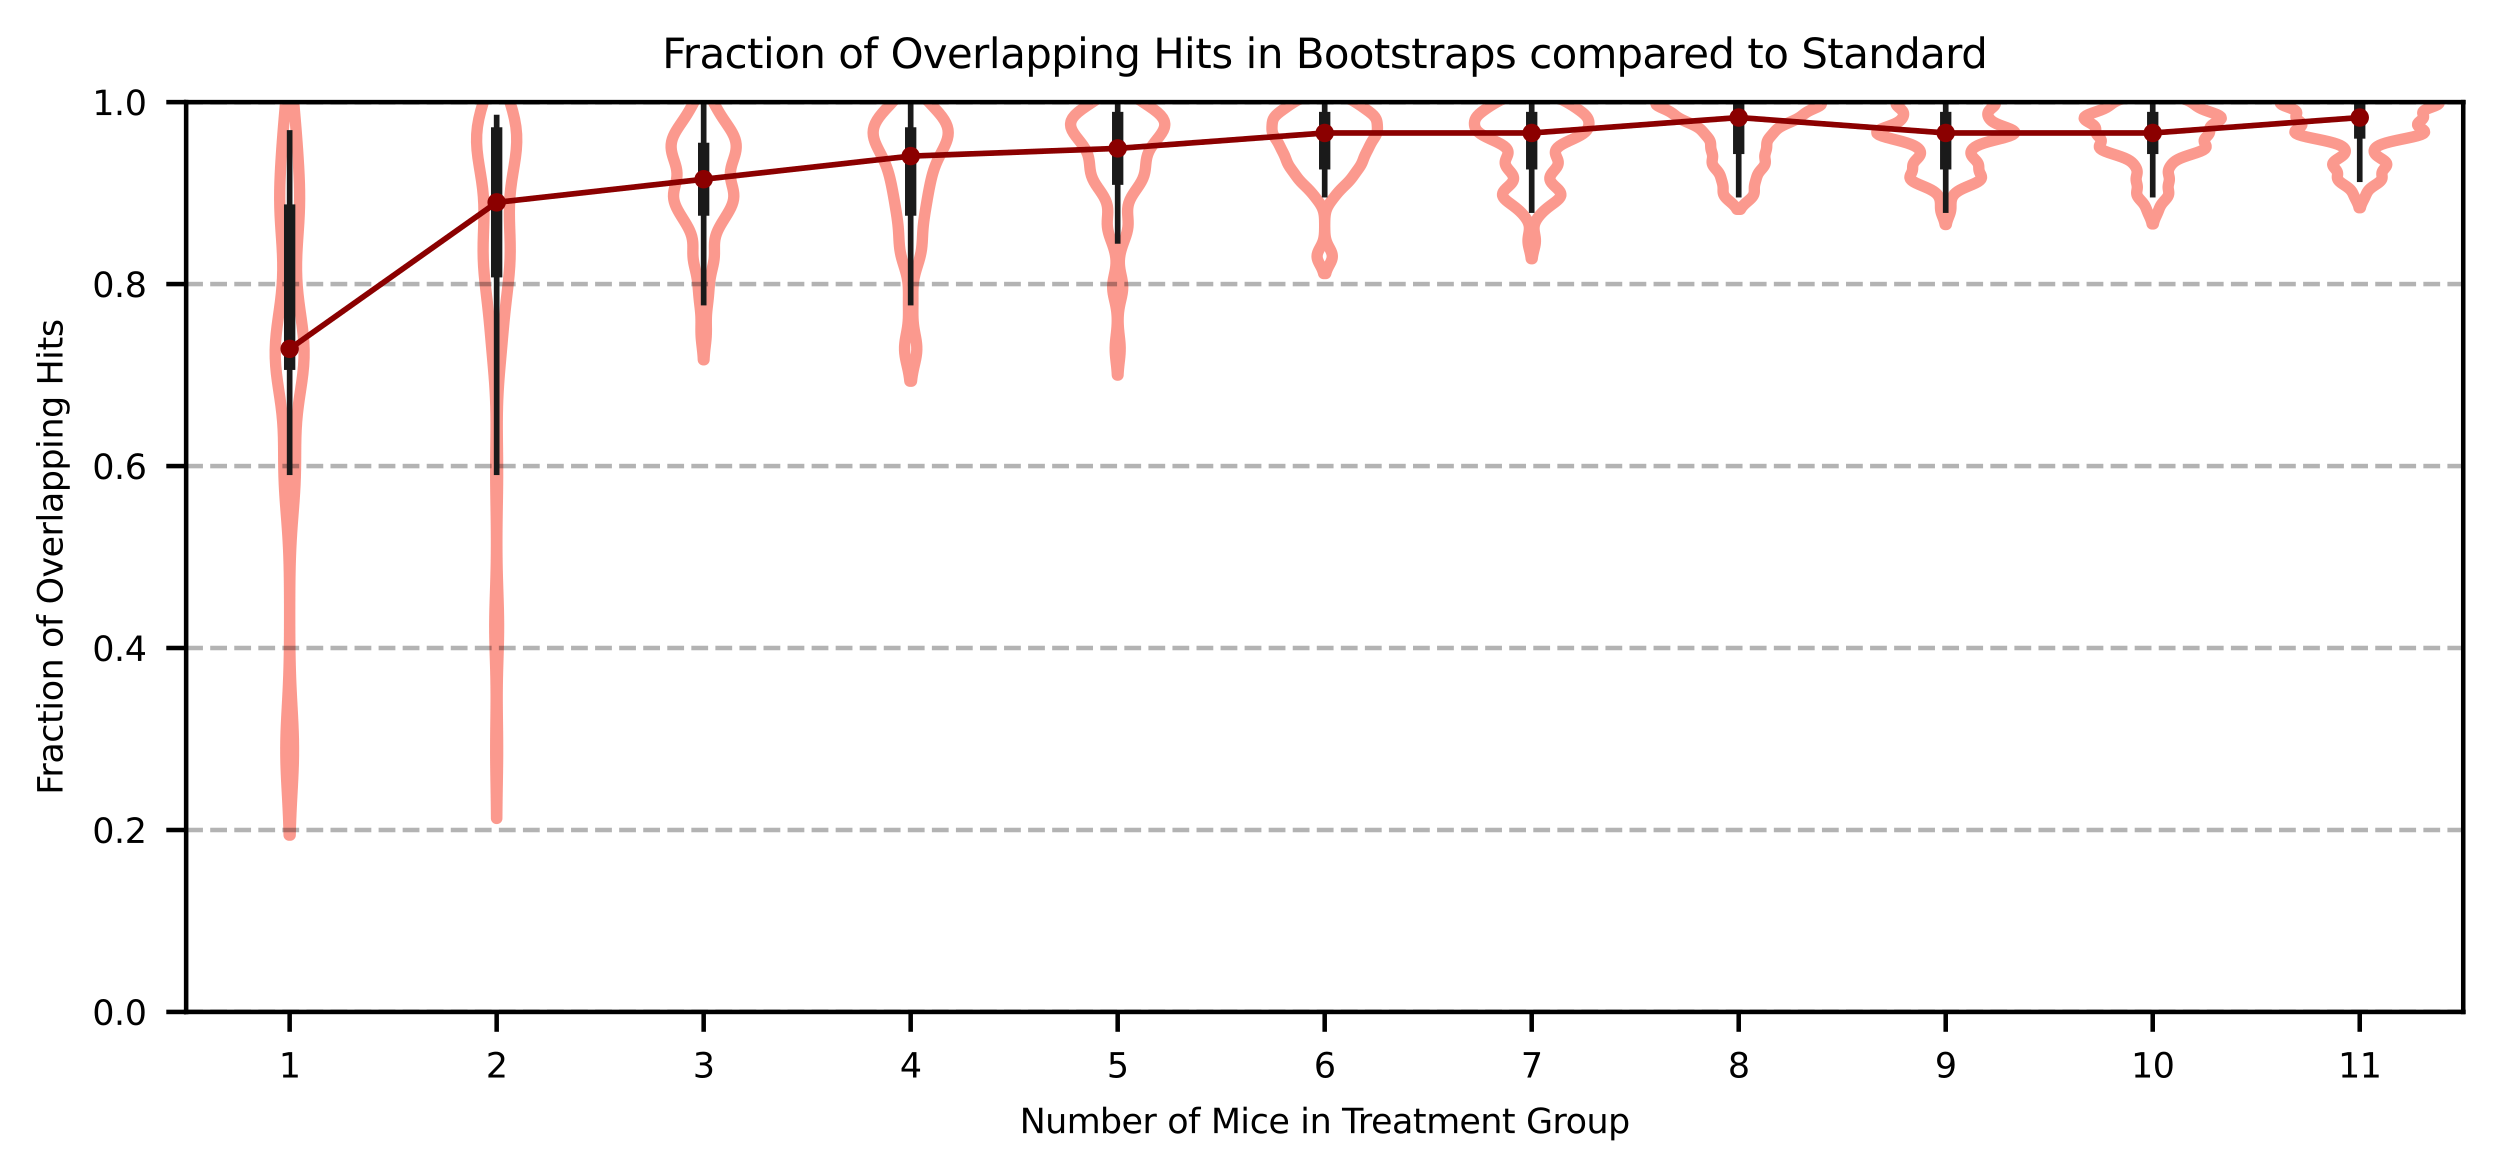 <?xml version="1.0" encoding="utf-8" standalone="no"?>
<!DOCTYPE svg PUBLIC "-//W3C//DTD SVG 1.1//EN"
  "http://www.w3.org/Graphics/SVG/1.1/DTD/svg11.dtd">
<svg xmlns:xlink="http://www.w3.org/1999/xlink" width="440.64pt" height="207.36pt" viewBox="0 0 440.64 207.36" xmlns="http://www.w3.org/2000/svg" version="1.1">
 <defs>
  <style type="text/css">*{stroke-linejoin: round; stroke-linecap: butt}</style>
 </defs>
 <g id="figure_1">
  <g id="patch_1">
   <path d="M 0 207.36 
L 440.64 207.36 
L 440.64 0 
L 0 0 
z
" style="fill: #ffffff"/>
  </g>
  <g id="axes_1">
   <g id="patch_2">
    <path d="M 32.81 178.36 
L 434.16 178.36 
L 434.16 18 
L 32.81 18 
z
" style="fill: #ffffff"/>
   </g>
   <g id="PolyCollection_1">
    <path d="M 51.145 147.202 
L 50.961 147.202 
L 50.922 145.8 
L 50.872 144.398 
L 50.813 142.996 
L 50.744 141.594 
L 50.669 140.191 
L 50.593 138.789 
L 50.52 137.387 
L 50.457 135.985 
L 50.408 134.583 
L 50.38 133.181 
L 50.375 131.778 
L 50.393 130.376 
L 50.432 128.974 
L 50.489 127.572 
L 50.558 126.17 
L 50.634 124.768 
L 50.71 123.366 
L 50.782 121.963 
L 50.846 120.561 
L 50.9 119.159 
L 50.944 117.757 
L 50.978 116.355 
L 51.003 114.953 
L 51.021 113.55 
L 51.033 112.148 
L 51.04 110.746 
L 51.044 109.344 
L 51.045 107.942 
L 51.043 106.54 
L 51.038 105.137 
L 51.029 103.735 
L 51.015 102.333 
L 50.993 100.931 
L 50.962 99.529 
L 50.919 98.127 
L 50.863 96.724 
L 50.792 95.322 
L 50.706 93.92 
L 50.608 92.518 
L 50.502 91.116 
L 50.393 89.714 
L 50.287 88.311 
L 50.194 86.909 
L 50.117 85.507 
L 50.061 84.105 
L 50.026 82.703 
L 50.008 81.301 
L 50 79.898 
L 49.988 78.496 
L 49.962 77.094 
L 49.909 75.692 
L 49.819 74.29 
L 49.689 72.888 
L 49.521 71.486 
L 49.324 70.083 
L 49.113 68.681 
L 48.908 67.279 
L 48.728 65.877 
L 48.593 64.475 
L 48.518 63.073 
L 48.509 61.67 
L 48.567 60.268 
L 48.684 58.866 
L 48.846 57.464 
L 49.035 56.062 
L 49.234 54.66 
L 49.423 53.257 
L 49.587 51.855 
L 49.715 50.453 
L 49.8 49.051 
L 49.839 47.649 
L 49.835 46.247 
L 49.792 44.844 
L 49.72 43.442 
L 49.629 42.04 
L 49.533 40.638 
L 49.442 39.236 
L 49.369 37.834 
L 49.32 36.431 
L 49.299 35.029 
L 49.307 33.627 
L 49.341 32.225 
L 49.397 30.823 
L 49.469 29.421 
L 49.554 28.019 
L 49.646 26.616 
L 49.746 25.214 
L 49.852 23.812 
L 49.964 22.41 
L 50.081 21.008 
L 50.202 19.606 
L 50.324 18.203 
L 50.444 16.801 
L 50.558 15.399 
L 50.661 13.997 
L 50.753 12.595 
L 50.83 11.193 
L 50.892 9.79 
L 50.941 8.388 
L 51.165 8.388 
L 51.165 8.388 
L 51.214 9.79 
L 51.277 11.193 
L 51.354 12.595 
L 51.445 13.997 
L 51.549 15.399 
L 51.662 16.801 
L 51.782 18.203 
L 51.904 19.606 
L 52.025 21.008 
L 52.142 22.41 
L 52.254 23.812 
L 52.36 25.214 
L 52.46 26.616 
L 52.553 28.019 
L 52.637 29.421 
L 52.709 30.823 
L 52.765 32.225 
L 52.799 33.627 
L 52.808 35.029 
L 52.787 36.431 
L 52.738 37.834 
L 52.664 39.236 
L 52.574 40.638 
L 52.477 42.04 
L 52.387 43.442 
L 52.314 44.844 
L 52.272 46.247 
L 52.267 47.649 
L 52.307 49.051 
L 52.392 50.453 
L 52.52 51.855 
L 52.684 53.257 
L 52.873 54.66 
L 53.071 56.062 
L 53.261 57.464 
L 53.423 58.866 
L 53.54 60.268 
L 53.598 61.67 
L 53.589 63.073 
L 53.513 64.475 
L 53.378 65.877 
L 53.199 67.279 
L 52.993 68.681 
L 52.782 70.083 
L 52.585 71.486 
L 52.417 72.888 
L 52.287 74.29 
L 52.198 75.692 
L 52.144 77.094 
L 52.118 78.496 
L 52.107 79.898 
L 52.098 81.301 
L 52.08 82.703 
L 52.045 84.105 
L 51.99 85.507 
L 51.913 86.909 
L 51.819 88.311 
L 51.714 89.714 
L 51.605 91.116 
L 51.498 92.518 
L 51.4 93.92 
L 51.315 95.322 
L 51.244 96.724 
L 51.187 98.127 
L 51.144 99.529 
L 51.113 100.931 
L 51.091 102.333 
L 51.077 103.735 
L 51.068 105.137 
L 51.063 106.54 
L 51.061 107.942 
L 51.062 109.344 
L 51.066 110.746 
L 51.074 112.148 
L 51.085 113.55 
L 51.103 114.953 
L 51.128 116.355 
L 51.162 117.757 
L 51.206 119.159 
L 51.26 120.561 
L 51.325 121.963 
L 51.396 123.366 
L 51.473 124.768 
L 51.548 126.17 
L 51.617 127.572 
L 51.674 128.974 
L 51.714 130.376 
L 51.731 131.778 
L 51.726 133.181 
L 51.698 134.583 
L 51.65 135.985 
L 51.586 137.387 
L 51.514 138.789 
L 51.437 140.191 
L 51.362 141.594 
L 51.294 142.996 
L 51.234 144.398 
L 51.184 145.8 
L 51.145 147.202 
L 51.145 147.202 
z
" clip-path="url(#pab8e8bc13d)" style="fill: none; stroke: #fa8072; stroke-opacity: 0.8; stroke-width: 2"/>
   </g>
   <g id="PolyCollection_2">
    <path d="M 87.562 144.251 
L 87.517 144.251 
L 87.504 142.881 
L 87.488 141.511 
L 87.469 140.141 
L 87.447 138.771 
L 87.424 137.401 
L 87.402 136.031 
L 87.384 134.661 
L 87.373 133.291 
L 87.37 131.921 
L 87.375 130.551 
L 87.387 129.181 
L 87.404 127.811 
L 87.421 126.441 
L 87.437 125.071 
L 87.446 123.701 
L 87.446 122.331 
L 87.435 120.961 
L 87.413 119.591 
L 87.381 118.221 
L 87.341 116.851 
L 87.298 115.481 
L 87.257 114.111 
L 87.225 112.741 
L 87.205 111.371 
L 87.202 110.001 
L 87.216 108.631 
L 87.244 107.261 
L 87.284 105.891 
L 87.329 104.521 
L 87.374 103.151 
L 87.416 101.781 
L 87.45 100.411 
L 87.476 99.041 
L 87.493 97.671 
L 87.501 96.301 
L 87.501 94.931 
L 87.493 93.561 
L 87.48 92.191 
L 87.461 90.821 
L 87.439 89.451 
L 87.417 88.081 
L 87.396 86.711 
L 87.38 85.341 
L 87.371 83.971 
L 87.371 82.601 
L 87.378 81.231 
L 87.391 79.861 
L 87.407 78.491 
L 87.423 77.121 
L 87.433 75.751 
L 87.434 74.381 
L 87.421 73.011 
L 87.392 71.641 
L 87.343 70.271 
L 87.274 68.901 
L 87.187 67.531 
L 87.084 66.161 
L 86.969 64.791 
L 86.849 63.421 
L 86.727 62.051 
L 86.606 60.681 
L 86.486 59.311 
L 86.364 57.941 
L 86.236 56.571 
L 86.099 55.201 
L 85.95 53.831 
L 85.792 52.461 
L 85.632 51.091 
L 85.48 49.721 
L 85.346 48.351 
L 85.242 46.981 
L 85.177 45.611 
L 85.152 44.241 
L 85.163 42.871 
L 85.2 41.501 
L 85.248 40.131 
L 85.288 38.761 
L 85.303 37.391 
L 85.276 36.021 
L 85.198 34.651 
L 85.066 33.282 
L 84.886 31.912 
L 84.672 30.542 
L 84.448 29.172 
L 84.241 27.802 
L 84.083 26.432 
L 84.003 25.062 
L 84.023 23.692 
L 84.155 22.322 
L 84.395 20.952 
L 84.726 19.582 
L 85.121 18.212 
L 85.544 16.842 
L 85.962 15.472 
L 86.347 14.102 
L 86.677 12.732 
L 86.943 11.362 
L 87.146 9.992 
L 87.292 8.622 
L 87.787 8.622 
L 87.787 8.622 
L 87.933 9.992 
L 88.136 11.362 
L 88.403 12.732 
L 88.733 14.102 
L 89.117 15.472 
L 89.535 16.842 
L 89.958 18.212 
L 90.353 19.582 
L 90.684 20.952 
L 90.924 22.322 
L 91.056 23.692 
L 91.076 25.062 
L 90.996 26.432 
L 90.838 27.802 
L 90.631 29.172 
L 90.407 30.542 
L 90.193 31.912 
L 90.013 33.282 
L 89.881 34.651 
L 89.803 36.021 
L 89.776 37.391 
L 89.791 38.761 
L 89.831 40.131 
L 89.879 41.501 
L 89.916 42.871 
L 89.927 44.241 
L 89.902 45.611 
L 89.837 46.981 
L 89.733 48.351 
L 89.6 49.721 
L 89.447 51.091 
L 89.287 52.461 
L 89.129 53.831 
L 88.98 55.201 
L 88.843 56.571 
L 88.715 57.941 
L 88.593 59.311 
L 88.473 60.681 
L 88.352 62.051 
L 88.23 63.421 
L 88.11 64.791 
L 87.996 66.161 
L 87.892 67.531 
L 87.805 68.901 
L 87.736 70.271 
L 87.687 71.641 
L 87.658 73.011 
L 87.645 74.381 
L 87.646 75.751 
L 87.656 77.121 
L 87.672 78.491 
L 87.688 79.861 
L 87.702 81.231 
L 87.709 82.601 
L 87.708 83.971 
L 87.699 85.341 
L 87.683 86.711 
L 87.662 88.081 
L 87.64 89.451 
L 87.618 90.821 
L 87.6 92.191 
L 87.586 93.561 
L 87.578 94.931 
L 87.578 96.301 
L 87.586 97.671 
L 87.603 99.041 
L 87.629 100.411 
L 87.663 101.781 
L 87.705 103.151 
L 87.75 104.521 
L 87.795 105.891 
L 87.835 107.261 
L 87.863 108.631 
L 87.877 110.001 
L 87.874 111.371 
L 87.854 112.741 
L 87.822 114.111 
L 87.781 115.481 
L 87.738 116.851 
L 87.698 118.221 
L 87.666 119.591 
L 87.644 120.961 
L 87.633 122.331 
L 87.633 123.701 
L 87.643 125.071 
L 87.658 126.441 
L 87.675 127.811 
L 87.692 129.181 
L 87.704 130.551 
L 87.709 131.921 
L 87.706 133.291 
L 87.695 134.661 
L 87.677 136.031 
L 87.656 137.401 
L 87.632 138.771 
L 87.61 140.141 
L 87.591 141.511 
L 87.575 142.881 
L 87.562 144.251 
L 87.562 144.251 
z
" clip-path="url(#pab8e8bc13d)" style="fill: none; stroke: #fa8072; stroke-opacity: 0.8; stroke-width: 2"/>
   </g>
   <g id="PolyCollection_3">
    <path d="M 124.085 63.418 
L 123.966 63.418 
L 123.936 62.912 
L 123.896 62.406 
L 123.848 61.9 
L 123.792 61.395 
L 123.734 60.889 
L 123.676 60.383 
L 123.625 59.878 
L 123.585 59.372 
L 123.56 58.866 
L 123.549 58.36 
L 123.549 57.855 
L 123.556 57.349 
L 123.561 56.843 
L 123.559 56.338 
L 123.545 55.832 
L 123.516 55.326 
L 123.473 54.82 
L 123.419 54.315 
L 123.36 53.809 
L 123.301 53.303 
L 123.245 52.798 
L 123.194 52.292 
L 123.15 51.786 
L 123.109 51.28 
L 123.068 50.775 
L 123.023 50.269 
L 122.969 49.763 
L 122.901 49.258 
L 122.816 48.752 
L 122.716 48.246 
L 122.602 47.74 
L 122.484 47.235 
L 122.369 46.729 
L 122.27 46.223 
L 122.193 45.718 
L 122.145 45.212 
L 122.124 44.706 
L 122.124 44.2 
L 122.13 43.695 
L 122.127 43.189 
L 122.099 42.683 
L 122.034 42.178 
L 121.923 41.672 
L 121.762 41.166 
L 121.556 40.66 
L 121.309 40.155 
L 121.031 39.649 
L 120.732 39.143 
L 120.42 38.638 
L 120.105 38.132 
L 119.798 37.626 
L 119.509 37.12 
L 119.249 36.615 
L 119.03 36.109 
L 118.862 35.603 
L 118.754 35.098 
L 118.711 34.592 
L 118.73 34.086 
L 118.803 33.58 
L 118.912 33.075 
L 119.039 32.569 
L 119.161 32.063 
L 119.258 31.558 
L 119.315 31.052 
L 119.323 30.546 
L 119.278 30.04 
L 119.186 29.535 
L 119.054 29.029 
L 118.898 28.523 
L 118.732 28.018 
L 118.572 27.512 
L 118.436 27.006 
L 118.338 26.5 
L 118.289 25.995 
L 118.299 25.489 
L 118.372 24.983 
L 118.507 24.478 
L 118.702 23.972 
L 118.949 23.466 
L 119.238 22.96 
L 119.558 22.455 
L 119.896 21.949 
L 120.241 21.443 
L 120.582 20.938 
L 120.912 20.432 
L 121.227 19.926 
L 121.528 19.42 
L 121.814 18.915 
L 122.088 18.409 
L 122.353 17.903 
L 122.607 17.398 
L 122.85 16.892 
L 123.076 16.386 
L 123.281 15.88 
L 123.461 15.375 
L 123.612 14.869 
L 123.735 14.363 
L 123.829 13.858 
L 123.898 13.352 
L 124.154 13.352 
L 124.154 13.352 
L 124.223 13.858 
L 124.317 14.363 
L 124.439 14.869 
L 124.591 15.375 
L 124.771 15.88 
L 124.976 16.386 
L 125.202 16.892 
L 125.445 17.398 
L 125.699 17.903 
L 125.964 18.409 
L 126.238 18.915 
L 126.524 19.42 
L 126.824 19.926 
L 127.14 20.432 
L 127.47 20.938 
L 127.811 21.443 
L 128.155 21.949 
L 128.494 22.455 
L 128.814 22.96 
L 129.103 23.466 
L 129.35 23.972 
L 129.544 24.478 
L 129.68 24.983 
L 129.752 25.489 
L 129.762 25.995 
L 129.714 26.5 
L 129.616 27.006 
L 129.48 27.512 
L 129.32 28.018 
L 129.154 28.523 
L 128.997 29.029 
L 128.866 29.535 
L 128.774 30.04 
L 128.729 30.546 
L 128.737 31.052 
L 128.793 31.558 
L 128.891 32.063 
L 129.013 32.569 
L 129.14 33.075 
L 129.249 33.58 
L 129.321 34.086 
L 129.341 34.592 
L 129.297 35.098 
L 129.19 35.603 
L 129.022 36.109 
L 128.803 36.615 
L 128.543 37.12 
L 128.253 37.626 
L 127.946 38.132 
L 127.632 38.638 
L 127.32 39.143 
L 127.021 39.649 
L 126.743 40.155 
L 126.496 40.66 
L 126.29 41.166 
L 126.129 41.672 
L 126.018 42.178 
L 125.952 42.683 
L 125.925 43.189 
L 125.922 43.695 
L 125.928 44.2 
L 125.927 44.706 
L 125.907 45.212 
L 125.859 45.718 
L 125.782 46.223 
L 125.682 46.729 
L 125.568 47.235 
L 125.449 47.74 
L 125.336 48.246 
L 125.236 48.752 
L 125.151 49.258 
L 125.083 49.763 
L 125.028 50.269 
L 124.983 50.775 
L 124.943 51.28 
L 124.902 51.786 
L 124.858 52.292 
L 124.807 52.798 
L 124.751 53.303 
L 124.691 53.809 
L 124.632 54.315 
L 124.579 54.82 
L 124.536 55.326 
L 124.507 55.832 
L 124.493 56.338 
L 124.491 56.843 
L 124.496 57.349 
L 124.503 57.855 
L 124.503 58.36 
L 124.492 58.866 
L 124.467 59.372 
L 124.427 59.878 
L 124.376 60.383 
L 124.318 60.889 
L 124.259 61.395 
L 124.204 61.9 
L 124.155 62.406 
L 124.116 62.912 
L 124.085 63.418 
L 124.085 63.418 
z
" clip-path="url(#pab8e8bc13d)" style="fill: none; stroke: #fa8072; stroke-opacity: 0.8; stroke-width: 2"/>
   </g>
   <g id="PolyCollection_4">
    <path d="M 160.658 67.187 
L 160.367 67.187 
L 160.301 66.633 
L 160.218 66.079 
L 160.118 65.524 
L 160.002 64.97 
L 159.877 64.415 
L 159.751 63.861 
L 159.634 63.307 
L 159.536 62.752 
L 159.467 62.198 
L 159.433 61.643 
L 159.438 61.089 
L 159.48 60.534 
L 159.553 59.98 
L 159.648 59.426 
L 159.752 58.871 
L 159.855 58.317 
L 159.947 57.762 
L 160.021 57.208 
L 160.075 56.654 
L 160.108 56.099 
L 160.123 55.545 
L 160.126 54.99 
L 160.124 54.436 
L 160.119 53.881 
L 160.117 53.327 
L 160.119 52.773 
L 160.122 52.218 
L 160.123 51.664 
L 160.115 51.109 
L 160.094 50.555 
L 160.051 50 
L 159.982 49.446 
L 159.885 48.892 
L 159.759 48.337 
L 159.61 47.783 
L 159.444 47.228 
L 159.27 46.674 
L 159.099 46.12 
L 158.94 45.565 
L 158.8 45.011 
L 158.686 44.456 
L 158.597 43.902 
L 158.532 43.347 
L 158.485 42.793 
L 158.451 42.239 
L 158.422 41.684 
L 158.392 41.13 
L 158.356 40.575 
L 158.31 40.021 
L 158.254 39.467 
L 158.187 38.912 
L 158.112 38.358 
L 158.029 37.803 
L 157.942 37.249 
L 157.852 36.694 
L 157.76 36.14 
L 157.667 35.586 
L 157.572 35.031 
L 157.474 34.477 
L 157.374 33.922 
L 157.269 33.368 
L 157.16 32.813 
L 157.044 32.259 
L 156.92 31.705 
L 156.786 31.15 
L 156.636 30.596 
L 156.469 30.041 
L 156.281 29.487 
L 156.068 28.933 
L 155.831 28.378 
L 155.572 27.824 
L 155.296 27.269 
L 155.011 26.715 
L 154.729 26.16 
L 154.465 25.606 
L 154.234 25.052 
L 154.053 24.497 
L 153.936 23.943 
L 153.895 23.388 
L 153.939 22.834 
L 154.072 22.28 
L 154.292 21.725 
L 154.596 21.171 
L 154.971 20.616 
L 155.407 20.062 
L 155.887 19.507 
L 156.394 18.953 
L 156.913 18.399 
L 157.426 17.844 
L 157.919 17.29 
L 158.379 16.735 
L 158.797 16.181 
L 159.165 15.627 
L 159.48 15.072 
L 159.742 14.518 
L 159.953 13.963 
L 160.118 13.409 
L 160.242 12.854 
L 160.333 12.3 
L 160.691 12.3 
L 160.691 12.3 
L 160.782 12.854 
L 160.907 13.409 
L 161.071 13.963 
L 161.282 14.518 
L 161.544 15.072 
L 161.86 15.627 
L 162.228 16.181 
L 162.645 16.735 
L 163.106 17.29 
L 163.599 17.844 
L 164.112 18.399 
L 164.63 18.953 
L 165.138 19.507 
L 165.618 20.062 
L 166.053 20.616 
L 166.429 21.171 
L 166.732 21.725 
L 166.953 22.28 
L 167.086 22.834 
L 167.13 23.388 
L 167.089 23.943 
L 166.972 24.497 
L 166.79 25.052 
L 166.559 25.606 
L 166.295 26.16 
L 166.014 26.715 
L 165.729 27.269 
L 165.452 27.824 
L 165.193 28.378 
L 164.956 28.933 
L 164.744 29.487 
L 164.555 30.041 
L 164.388 30.596 
L 164.239 31.15 
L 164.104 31.705 
L 163.98 32.259 
L 163.865 32.813 
L 163.755 33.368 
L 163.651 33.922 
L 163.551 34.477 
L 163.453 35.031 
L 163.358 35.586 
L 163.264 36.14 
L 163.172 36.694 
L 163.082 37.249 
L 162.995 37.803 
L 162.913 38.358 
L 162.837 38.912 
L 162.771 39.467 
L 162.714 40.021 
L 162.669 40.575 
L 162.633 41.13 
L 162.603 41.684 
L 162.574 42.239 
L 162.539 42.793 
L 162.493 43.347 
L 162.428 43.902 
L 162.339 44.456 
L 162.224 45.011 
L 162.085 45.565 
L 161.926 46.12 
L 161.755 46.674 
L 161.581 47.228 
L 161.415 47.783 
L 161.265 48.337 
L 161.14 48.892 
L 161.043 49.446 
L 160.974 50 
L 160.931 50.555 
L 160.909 51.109 
L 160.902 51.664 
L 160.903 52.218 
L 160.906 52.773 
L 160.907 53.327 
L 160.905 53.881 
L 160.901 54.436 
L 160.898 54.99 
L 160.901 55.545 
L 160.917 56.099 
L 160.95 56.654 
L 161.003 57.208 
L 161.077 57.762 
L 161.169 58.317 
L 161.272 58.871 
L 161.377 59.426 
L 161.471 59.98 
L 161.544 60.534 
L 161.586 61.089 
L 161.592 61.643 
L 161.558 62.198 
L 161.489 62.752 
L 161.391 63.307 
L 161.273 63.861 
L 161.147 64.415 
L 161.022 64.97 
L 160.907 65.524 
L 160.806 66.079 
L 160.723 66.633 
L 160.658 67.187 
L 160.658 67.187 
z
" clip-path="url(#pab8e8bc13d)" style="fill: none; stroke: #fa8072; stroke-opacity: 0.8; stroke-width: 2"/>
   </g>
   <g id="PolyCollection_5">
    <path d="M 197.058 66.115 
L 196.939 66.115 
L 196.906 65.582 
L 196.864 65.049 
L 196.811 64.516 
L 196.752 63.984 
L 196.69 63.451 
L 196.634 62.918 
L 196.589 62.385 
L 196.562 61.853 
L 196.558 61.32 
L 196.577 60.787 
L 196.615 60.254 
L 196.668 59.722 
L 196.728 59.189 
L 196.788 58.656 
L 196.841 58.123 
L 196.882 57.591 
L 196.91 57.058 
L 196.921 56.525 
L 196.913 55.992 
L 196.885 55.46 
L 196.835 54.927 
L 196.762 54.394 
L 196.667 53.862 
L 196.554 53.329 
L 196.432 52.796 
L 196.313 52.263 
L 196.212 51.731 
L 196.142 51.198 
L 196.115 50.665 
L 196.132 50.132 
L 196.192 49.6 
L 196.285 49.067 
L 196.394 48.534 
L 196.505 48.001 
L 196.601 47.469 
L 196.671 46.936 
L 196.706 46.403 
L 196.702 45.87 
L 196.657 45.338 
L 196.574 44.805 
L 196.454 44.272 
L 196.304 43.739 
L 196.129 43.207 
L 195.938 42.674 
L 195.744 42.141 
L 195.559 41.608 
L 195.398 41.076 
L 195.273 40.543 
L 195.192 40.01 
L 195.157 39.477 
L 195.162 38.945 
L 195.193 38.412 
L 195.231 37.879 
L 195.253 37.346 
L 195.237 36.814 
L 195.168 36.281 
L 195.033 35.748 
L 194.828 35.215 
L 194.558 34.683 
L 194.235 34.15 
L 193.877 33.617 
L 193.508 33.084 
L 193.153 32.552 
L 192.836 32.019 
L 192.573 31.486 
L 192.372 30.953 
L 192.232 30.421 
L 192.141 29.888 
L 192.081 29.355 
L 192.03 28.822 
L 191.965 28.29 
L 191.864 27.757 
L 191.711 27.224 
L 191.494 26.691 
L 191.211 26.159 
L 190.865 25.626 
L 190.472 25.093 
L 190.053 24.56 
L 189.638 24.028 
L 189.26 23.495 
L 188.953 22.962 
L 188.752 22.429 
L 188.687 21.897 
L 188.779 21.364 
L 189.039 20.831 
L 189.463 20.298 
L 190.035 19.766 
L 190.722 19.233 
L 191.487 18.7 
L 192.287 18.167 
L 193.08 17.635 
L 193.833 17.102 
L 194.517 16.569 
L 195.115 16.037 
L 195.617 15.504 
L 196.022 14.971 
L 196.334 14.438 
L 196.565 13.906 
L 196.728 13.373 
L 197.27 13.373 
L 197.27 13.373 
L 197.432 13.906 
L 197.663 14.438 
L 197.976 14.971 
L 198.38 15.504 
L 198.883 16.037 
L 199.48 16.569 
L 200.165 17.102 
L 200.917 17.635 
L 201.71 18.167 
L 202.51 18.7 
L 203.275 19.233 
L 203.963 19.766 
L 204.534 20.298 
L 204.959 20.831 
L 205.218 21.364 
L 205.31 21.897 
L 205.245 22.429 
L 205.044 22.962 
L 204.738 23.495 
L 204.359 24.028 
L 203.944 24.56 
L 203.525 25.093 
L 203.132 25.626 
L 202.786 26.159 
L 202.503 26.691 
L 202.286 27.224 
L 202.133 27.757 
L 202.033 28.29 
L 201.967 28.822 
L 201.916 29.355 
L 201.856 29.888 
L 201.765 30.421 
L 201.625 30.953 
L 201.425 31.486 
L 201.161 32.019 
L 200.844 32.552 
L 200.489 33.084 
L 200.12 33.617 
L 199.762 34.15 
L 199.439 34.683 
L 199.169 35.215 
L 198.965 35.748 
L 198.829 36.281 
L 198.76 36.814 
L 198.745 37.346 
L 198.766 37.879 
L 198.804 38.412 
L 198.835 38.945 
L 198.84 39.477 
L 198.805 40.01 
L 198.724 40.543 
L 198.599 41.076 
L 198.438 41.608 
L 198.253 42.141 
L 198.059 42.674 
L 197.869 43.207 
L 197.694 43.739 
L 197.543 44.272 
L 197.424 44.805 
L 197.34 45.338 
L 197.296 45.87 
L 197.292 46.403 
L 197.327 46.936 
L 197.396 47.469 
L 197.493 48.001 
L 197.603 48.534 
L 197.713 49.067 
L 197.805 49.6 
L 197.865 50.132 
L 197.883 50.665 
L 197.855 51.198 
L 197.785 51.731 
L 197.684 52.263 
L 197.566 52.796 
L 197.444 53.329 
L 197.331 53.862 
L 197.235 54.394 
L 197.162 54.927 
L 197.112 55.46 
L 197.084 55.992 
L 197.077 56.525 
L 197.088 57.058 
L 197.115 57.591 
L 197.157 58.123 
L 197.21 58.656 
L 197.269 59.189 
L 197.329 59.722 
L 197.382 60.254 
L 197.421 60.787 
L 197.439 61.32 
L 197.435 61.853 
L 197.408 62.385 
L 197.363 62.918 
L 197.307 63.451 
L 197.245 63.984 
L 197.186 64.516 
L 197.134 65.049 
L 197.091 65.582 
L 197.058 66.115 
L 197.058 66.115 
z
" clip-path="url(#pab8e8bc13d)" style="fill: none; stroke: #fa8072; stroke-opacity: 0.8; stroke-width: 2"/>
   </g>
   <g id="PolyCollection_6">
    <path d="M 233.667 48.216 
L 233.303 48.216 
L 233.208 47.88 
L 233.085 47.544 
L 232.934 47.208 
L 232.762 46.872 
L 232.582 46.536 
L 232.411 46.201 
L 232.269 45.865 
L 232.174 45.529 
L 232.139 45.193 
L 232.169 44.857 
L 232.26 44.521 
L 232.399 44.185 
L 232.568 43.849 
L 232.748 43.514 
L 232.921 43.178 
L 233.074 42.842 
L 233.2 42.506 
L 233.296 42.17 
L 233.366 41.834 
L 233.414 41.498 
L 233.444 41.162 
L 233.463 40.826 
L 233.473 40.491 
L 233.479 40.155 
L 233.481 39.819 
L 233.48 39.483 
L 233.476 39.147 
L 233.468 38.811 
L 233.454 38.475 
L 233.429 38.139 
L 233.389 37.804 
L 233.329 37.468 
L 233.242 37.132 
L 233.124 36.796 
L 232.973 36.46 
L 232.788 36.124 
L 232.575 35.788 
L 232.339 35.452 
L 232.089 35.117 
L 231.83 34.781 
L 231.564 34.445 
L 231.288 34.109 
L 230.997 33.773 
L 230.686 33.437 
L 230.355 33.101 
L 230.011 32.765 
L 229.667 32.43 
L 229.336 32.094 
L 229.032 31.758 
L 228.756 31.422 
L 228.504 31.086 
L 228.263 30.75 
L 228.023 30.414 
L 227.78 30.078 
L 227.537 29.742 
L 227.307 29.407 
L 227.103 29.071 
L 226.931 28.735 
L 226.789 28.399 
L 226.662 28.063 
L 226.535 27.727 
L 226.393 27.391 
L 226.234 27.055 
L 226.065 26.72 
L 225.893 26.384 
L 225.727 26.048 
L 225.563 25.712 
L 225.393 25.376 
L 225.206 25.04 
L 224.999 24.704 
L 224.782 24.368 
L 224.573 24.033 
L 224.399 23.697 
L 224.277 23.361 
L 224.21 23.025 
L 224.189 22.689 
L 224.195 22.353 
L 224.214 22.017 
L 224.245 21.681 
L 224.304 21.346 
L 224.416 21.01 
L 224.606 20.674 
L 224.884 20.338 
L 225.246 20.002 
L 225.669 19.666 
L 226.127 19.33 
L 226.599 18.994 
L 227.079 18.658 
L 227.574 18.323 
L 228.101 17.987 
L 228.672 17.651 
L 229.289 17.315 
L 229.938 16.979 
L 230.592 16.643 
L 231.217 16.307 
L 231.78 15.971 
L 232.259 15.636 
L 232.643 15.3 
L 232.933 14.964 
L 234.037 14.964 
L 234.037 14.964 
L 234.327 15.3 
L 234.711 15.636 
L 235.19 15.971 
L 235.753 16.307 
L 236.378 16.643 
L 237.032 16.979 
L 237.681 17.315 
L 238.298 17.651 
L 238.869 17.987 
L 239.396 18.323 
L 239.891 18.658 
L 240.371 18.994 
L 240.843 19.33 
L 241.301 19.666 
L 241.724 20.002 
L 242.086 20.338 
L 242.364 20.674 
L 242.554 21.01 
L 242.666 21.346 
L 242.725 21.681 
L 242.756 22.017 
L 242.775 22.353 
L 242.781 22.689 
L 242.76 23.025 
L 242.693 23.361 
L 242.571 23.697 
L 242.397 24.033 
L 242.188 24.368 
L 241.971 24.704 
L 241.764 25.04 
L 241.577 25.376 
L 241.407 25.712 
L 241.243 26.048 
L 241.077 26.384 
L 240.905 26.72 
L 240.736 27.055 
L 240.577 27.391 
L 240.435 27.727 
L 240.308 28.063 
L 240.181 28.399 
L 240.039 28.735 
L 239.867 29.071 
L 239.663 29.407 
L 239.433 29.742 
L 239.19 30.078 
L 238.947 30.414 
L 238.707 30.75 
L 238.466 31.086 
L 238.214 31.422 
L 237.938 31.758 
L 237.634 32.094 
L 237.303 32.43 
L 236.959 32.765 
L 236.615 33.101 
L 236.284 33.437 
L 235.973 33.773 
L 235.682 34.109 
L 235.406 34.445 
L 235.14 34.781 
L 234.881 35.117 
L 234.631 35.452 
L 234.395 35.788 
L 234.182 36.124 
L 233.997 36.46 
L 233.846 36.796 
L 233.728 37.132 
L 233.641 37.468 
L 233.581 37.804 
L 233.541 38.139 
L 233.516 38.475 
L 233.502 38.811 
L 233.494 39.147 
L 233.49 39.483 
L 233.489 39.819 
L 233.491 40.155 
L 233.497 40.491 
L 233.507 40.826 
L 233.526 41.162 
L 233.556 41.498 
L 233.604 41.834 
L 233.674 42.17 
L 233.77 42.506 
L 233.896 42.842 
L 234.049 43.178 
L 234.222 43.514 
L 234.402 43.849 
L 234.571 44.185 
L 234.71 44.521 
L 234.801 44.857 
L 234.831 45.193 
L 234.796 45.529 
L 234.701 45.865 
L 234.559 46.201 
L 234.388 46.536 
L 234.208 46.872 
L 234.036 47.208 
L 233.885 47.544 
L 233.762 47.88 
L 233.667 48.216 
L 233.667 48.216 
z
" clip-path="url(#pab8e8bc13d)" style="fill: none; stroke: #fa8072; stroke-opacity: 0.8; stroke-width: 2"/>
   </g>
   <g id="PolyCollection_7">
    <path d="M 270.059 45.6 
L 269.883 45.6 
L 269.843 45.29 
L 269.792 44.979 
L 269.729 44.669 
L 269.658 44.358 
L 269.581 44.048 
L 269.503 43.737 
L 269.432 43.427 
L 269.374 43.116 
L 269.334 42.806 
L 269.317 42.495 
L 269.324 42.185 
L 269.353 41.874 
L 269.398 41.564 
L 269.452 41.253 
L 269.505 40.943 
L 269.547 40.632 
L 269.568 40.322 
L 269.56 40.011 
L 269.516 39.701 
L 269.433 39.39 
L 269.31 39.08 
L 269.148 38.769 
L 268.95 38.459 
L 268.72 38.149 
L 268.46 37.838 
L 268.173 37.528 
L 267.856 37.217 
L 267.51 36.907 
L 267.134 36.596 
L 266.731 36.286 
L 266.311 35.975 
L 265.895 35.665 
L 265.509 35.354 
L 265.183 35.044 
L 264.95 34.733 
L 264.833 34.423 
L 264.843 34.112 
L 264.976 33.802 
L 265.211 33.491 
L 265.515 33.181 
L 265.85 32.87 
L 266.174 32.56 
L 266.451 32.249 
L 266.654 31.939 
L 266.765 31.628 
L 266.776 31.318 
L 266.691 31.007 
L 266.523 30.697 
L 266.295 30.386 
L 266.035 30.076 
L 265.776 29.765 
L 265.552 29.455 
L 265.388 29.144 
L 265.302 28.834 
L 265.299 28.523 
L 265.367 28.213 
L 265.484 27.902 
L 265.619 27.592 
L 265.737 27.281 
L 265.803 26.971 
L 265.786 26.66 
L 265.664 26.35 
L 265.422 26.039 
L 265.053 25.729 
L 264.567 25.418 
L 263.982 25.108 
L 263.33 24.797 
L 262.655 24.487 
L 262.001 24.176 
L 261.41 23.866 
L 260.914 23.555 
L 260.528 23.245 
L 260.249 22.934 
L 260.063 22.624 
L 259.95 22.313 
L 259.892 22.003 
L 259.879 21.692 
L 259.913 21.382 
L 260.004 21.071 
L 260.16 20.761 
L 260.389 20.45 
L 260.688 20.14 
L 261.047 19.829 
L 261.45 19.519 
L 261.882 19.208 
L 262.336 18.898 
L 262.811 18.587 
L 263.315 18.277 
L 263.858 17.966 
L 264.446 17.656 
L 265.078 17.345 
L 265.741 17.035 
L 266.414 16.724 
L 267.069 16.414 
L 267.68 16.103 
L 268.224 15.793 
L 268.685 15.482 
L 269.059 15.172 
L 269.348 14.861 
L 270.595 14.861 
L 270.595 14.861 
L 270.884 15.172 
L 271.258 15.482 
L 271.719 15.793 
L 272.262 16.103 
L 272.873 16.414 
L 273.529 16.724 
L 274.202 17.035 
L 274.865 17.345 
L 275.497 17.656 
L 276.085 17.966 
L 276.628 18.277 
L 277.132 18.587 
L 277.607 18.898 
L 278.061 19.208 
L 278.493 19.519 
L 278.896 19.829 
L 279.254 20.14 
L 279.554 20.45 
L 279.783 20.761 
L 279.939 21.071 
L 280.029 21.382 
L 280.064 21.692 
L 280.051 22.003 
L 279.993 22.313 
L 279.88 22.624 
L 279.694 22.934 
L 279.415 23.245 
L 279.029 23.555 
L 278.532 23.866 
L 277.942 24.176 
L 277.288 24.487 
L 276.612 24.797 
L 275.961 25.108 
L 275.376 25.418 
L 274.889 25.729 
L 274.521 26.039 
L 274.278 26.35 
L 274.156 26.66 
L 274.14 26.971 
L 274.206 27.281 
L 274.323 27.592 
L 274.458 27.902 
L 274.576 28.213 
L 274.644 28.523 
L 274.64 28.834 
L 274.555 29.144 
L 274.391 29.455 
L 274.166 29.765 
L 273.908 30.076 
L 273.648 30.386 
L 273.419 30.697 
L 273.252 31.007 
L 273.167 31.318 
L 273.178 31.628 
L 273.288 31.939 
L 273.491 32.249 
L 273.769 32.56 
L 274.093 32.87 
L 274.427 33.181 
L 274.732 33.491 
L 274.967 33.802 
L 275.1 34.112 
L 275.11 34.423 
L 274.992 34.733 
L 274.759 35.044 
L 274.434 35.354 
L 274.048 35.665 
L 273.631 35.975 
L 273.212 36.286 
L 272.809 36.596 
L 272.433 36.907 
L 272.086 37.217 
L 271.77 37.528 
L 271.483 37.838 
L 271.223 38.149 
L 270.993 38.459 
L 270.795 38.769 
L 270.633 39.08 
L 270.51 39.39 
L 270.427 39.701 
L 270.383 40.011 
L 270.375 40.322 
L 270.396 40.632 
L 270.437 40.943 
L 270.49 41.253 
L 270.544 41.564 
L 270.59 41.874 
L 270.618 42.185 
L 270.625 42.495 
L 270.609 42.806 
L 270.569 43.116 
L 270.511 43.427 
L 270.439 43.737 
L 270.362 44.048 
L 270.285 44.358 
L 270.214 44.669 
L 270.151 44.979 
L 270.1 45.29 
L 270.059 45.6 
L 270.059 45.6 
z
" clip-path="url(#pab8e8bc13d)" style="fill: none; stroke: #fa8072; stroke-opacity: 0.8; stroke-width: 2"/>
   </g>
   <g id="PolyCollection_8">
    <path d="M 306.779 36.893 
L 306.136 36.893 
L 306.014 36.676 
L 305.862 36.46 
L 305.68 36.243 
L 305.47 36.026 
L 305.237 35.809 
L 304.99 35.592 
L 304.738 35.375 
L 304.495 35.158 
L 304.272 34.941 
L 304.08 34.724 
L 303.928 34.507 
L 303.818 34.29 
L 303.749 34.073 
L 303.714 33.856 
L 303.704 33.639 
L 303.706 33.422 
L 303.709 33.205 
L 303.703 32.988 
L 303.684 32.771 
L 303.649 32.554 
L 303.6 32.337 
L 303.543 32.12 
L 303.481 31.903 
L 303.419 31.686 
L 303.358 31.469 
L 303.293 31.252 
L 303.221 31.036 
L 303.133 30.819 
L 303.023 30.602 
L 302.886 30.385 
L 302.725 30.168 
L 302.545 29.951 
L 302.357 29.734 
L 302.175 29.517 
L 302.016 29.3 
L 301.891 29.083 
L 301.809 28.866 
L 301.77 28.649 
L 301.768 28.432 
L 301.791 28.215 
L 301.824 27.998 
L 301.851 27.781 
L 301.86 27.564 
L 301.845 27.347 
L 301.805 27.13 
L 301.746 26.913 
L 301.68 26.696 
L 301.617 26.479 
L 301.568 26.262 
L 301.536 26.045 
L 301.522 25.828 
L 301.516 25.611 
L 301.507 25.395 
L 301.483 25.178 
L 301.43 24.961 
L 301.342 24.744 
L 301.218 24.527 
L 301.063 24.31 
L 300.888 24.093 
L 300.702 23.876 
L 300.515 23.659 
L 300.33 23.442 
L 300.143 23.225 
L 299.944 23.008 
L 299.717 22.791 
L 299.446 22.574 
L 299.118 22.357 
L 298.728 22.14 
L 298.282 21.923 
L 297.796 21.706 
L 297.295 21.489 
L 296.808 21.272 
L 296.358 21.055 
L 295.962 20.838 
L 295.623 20.621 
L 295.327 20.404 
L 295.051 20.187 
L 294.764 19.971 
L 294.436 19.754 
L 294.049 19.537 
L 293.602 19.32 
L 293.116 19.103 
L 292.636 18.886 
L 292.221 18.669 
L 291.942 18.452 
L 291.863 18.235 
L 292.038 18.018 
L 292.495 17.801 
L 293.237 17.584 
L 294.235 17.367 
L 295.438 17.15 
L 296.778 16.933 
L 298.178 16.716 
L 299.565 16.499 
L 300.875 16.282 
L 302.059 16.065 
L 303.087 15.848 
L 303.945 15.631 
L 304.637 15.414 
L 308.278 15.414 
L 308.278 15.414 
L 308.97 15.631 
L 309.829 15.848 
L 310.857 16.065 
L 312.041 16.282 
L 313.35 16.499 
L 314.737 16.716 
L 316.137 16.933 
L 317.477 17.15 
L 318.68 17.367 
L 319.679 17.584 
L 320.42 17.801 
L 320.877 18.018 
L 321.052 18.235 
L 320.974 18.452 
L 320.694 18.669 
L 320.28 18.886 
L 319.799 19.103 
L 319.314 19.32 
L 318.867 19.537 
L 318.479 19.754 
L 318.151 19.971 
L 317.864 20.187 
L 317.588 20.404 
L 317.293 20.621 
L 316.953 20.838 
L 316.557 21.055 
L 316.108 21.272 
L 315.62 21.489 
L 315.119 21.706 
L 314.634 21.923 
L 314.187 22.14 
L 313.797 22.357 
L 313.469 22.574 
L 313.198 22.791 
L 312.971 23.008 
L 312.772 23.225 
L 312.586 23.442 
L 312.401 23.659 
L 312.214 23.876 
L 312.028 24.093 
L 311.852 24.31 
L 311.698 24.527 
L 311.574 24.744 
L 311.486 24.961 
L 311.433 25.178 
L 311.408 25.395 
L 311.399 25.611 
L 311.394 25.828 
L 311.379 26.045 
L 311.348 26.262 
L 311.298 26.479 
L 311.236 26.696 
L 311.169 26.913 
L 311.111 27.13 
L 311.071 27.347 
L 311.055 27.564 
L 311.064 27.781 
L 311.091 27.998 
L 311.124 28.215 
L 311.148 28.432 
L 311.146 28.649 
L 311.107 28.866 
L 311.024 29.083 
L 310.9 29.3 
L 310.74 29.517 
L 310.559 29.734 
L 310.371 29.951 
L 310.19 30.168 
L 310.029 30.385 
L 309.893 30.602 
L 309.783 30.819 
L 309.695 31.036 
L 309.622 31.252 
L 309.558 31.469 
L 309.496 31.686 
L 309.434 31.903 
L 309.373 32.12 
L 309.315 32.337 
L 309.267 32.554 
L 309.232 32.771 
L 309.212 32.988 
L 309.207 33.205 
L 309.21 33.422 
L 309.212 33.639 
L 309.201 33.856 
L 309.167 34.073 
L 309.097 34.29 
L 308.988 34.507 
L 308.835 34.724 
L 308.644 34.941 
L 308.421 35.158 
L 308.177 35.375 
L 307.926 35.592 
L 307.678 35.809 
L 307.445 36.026 
L 307.235 36.243 
L 307.053 36.46 
L 306.901 36.676 
L 306.779 36.893 
L 306.779 36.893 
z
" clip-path="url(#pab8e8bc13d)" style="fill: none; stroke: #fa8072; stroke-opacity: 0.8; stroke-width: 2"/>
   </g>
   <g id="PolyCollection_9">
    <path d="M 343.053 39.57 
L 342.835 39.57 
L 342.787 39.327 
L 342.726 39.083 
L 342.652 38.84 
L 342.566 38.596 
L 342.473 38.352 
L 342.376 38.109 
L 342.282 37.865 
L 342.197 37.622 
L 342.127 37.378 
L 342.075 37.134 
L 342.042 36.891 
L 342.025 36.647 
L 342.02 36.404 
L 342.02 36.16 
L 342.016 35.917 
L 342.003 35.673 
L 341.975 35.429 
L 341.925 35.186 
L 341.85 34.942 
L 341.743 34.699 
L 341.596 34.455 
L 341.4 34.211 
L 341.143 33.968 
L 340.813 33.724 
L 340.407 33.481 
L 339.926 33.237 
L 339.383 32.994 
L 338.805 32.75 
L 338.229 32.506 
L 337.696 32.263 
L 337.247 32.019 
L 336.913 31.776 
L 336.711 31.532 
L 336.634 31.288 
L 336.661 31.045 
L 336.756 30.801 
L 336.876 30.558 
L 336.987 30.314 
L 337.065 30.071 
L 337.104 29.827 
L 337.115 29.583 
L 337.122 29.34 
L 337.153 29.096 
L 337.229 28.853 
L 337.363 28.609 
L 337.55 28.365 
L 337.772 28.122 
L 338.004 27.878 
L 338.215 27.635 
L 338.379 27.391 
L 338.48 27.148 
L 338.506 26.904 
L 338.456 26.66 
L 338.326 26.417 
L 338.111 26.173 
L 337.799 25.93 
L 337.375 25.686 
L 336.82 25.442 
L 336.128 25.199 
L 335.306 24.955 
L 334.388 24.712 
L 333.431 24.468 
L 332.514 24.225 
L 331.724 23.981 
L 331.142 23.737 
L 330.827 23.494 
L 330.802 23.25 
L 331.052 23.007 
L 331.522 22.763 
L 332.136 22.519 
L 332.807 22.276 
L 333.458 22.032 
L 334.03 21.789 
L 334.495 21.545 
L 334.85 21.302 
L 335.11 21.058 
L 335.296 20.814 
L 335.425 20.571 
L 335.504 20.327 
L 335.528 20.084 
L 335.483 19.84 
L 335.358 19.596 
L 335.153 19.353 
L 334.889 19.109 
L 334.605 18.866 
L 334.36 18.622 
L 334.218 18.379 
L 334.239 18.135 
L 334.463 17.891 
L 334.907 17.648 
L 335.556 17.404 
L 336.37 17.161 
L 337.288 16.917 
L 338.244 16.673 
L 339.174 16.43 
L 340.027 16.186 
L 340.766 15.943 
L 341.376 15.699 
L 341.856 15.456 
L 344.032 15.456 
L 344.032 15.456 
L 344.512 15.699 
L 345.122 15.943 
L 345.862 16.186 
L 346.714 16.43 
L 347.644 16.673 
L 348.6 16.917 
L 349.518 17.161 
L 350.332 17.404 
L 350.981 17.648 
L 351.425 17.891 
L 351.65 18.135 
L 351.67 18.379 
L 351.528 18.622 
L 351.283 18.866 
L 350.999 19.109 
L 350.735 19.353 
L 350.531 19.596 
L 350.405 19.84 
L 350.36 20.084 
L 350.384 20.327 
L 350.463 20.571 
L 350.593 20.814 
L 350.778 21.058 
L 351.038 21.302 
L 351.393 21.545 
L 351.858 21.789 
L 352.43 22.032 
L 353.081 22.276 
L 353.752 22.519 
L 354.366 22.763 
L 354.837 23.007 
L 355.086 23.25 
L 355.061 23.494 
L 354.746 23.737 
L 354.164 23.981 
L 353.374 24.225 
L 352.457 24.468 
L 351.5 24.712 
L 350.582 24.955 
L 349.76 25.199 
L 349.068 25.442 
L 348.513 25.686 
L 348.089 25.93 
L 347.777 26.173 
L 347.563 26.417 
L 347.433 26.66 
L 347.382 26.904 
L 347.408 27.148 
L 347.509 27.391 
L 347.673 27.635 
L 347.884 27.878 
L 348.116 28.122 
L 348.339 28.365 
L 348.525 28.609 
L 348.659 28.853 
L 348.735 29.096 
L 348.766 29.34 
L 348.773 29.583 
L 348.785 29.827 
L 348.824 30.071 
L 348.901 30.314 
L 349.012 30.558 
L 349.133 30.801 
L 349.227 31.045 
L 349.254 31.288 
L 349.178 31.532 
L 348.975 31.776 
L 348.641 32.019 
L 348.193 32.263 
L 347.66 32.506 
L 347.083 32.75 
L 346.505 32.994 
L 345.963 33.237 
L 345.481 33.481 
L 345.075 33.724 
L 344.746 33.968 
L 344.488 34.211 
L 344.292 34.455 
L 344.145 34.699 
L 344.038 34.942 
L 343.963 35.186 
L 343.913 35.429 
L 343.885 35.673 
L 343.872 35.917 
L 343.869 36.16 
L 343.868 36.404 
L 343.863 36.647 
L 343.846 36.891 
L 343.813 37.134 
L 343.761 37.378 
L 343.691 37.622 
L 343.606 37.865 
L 343.512 38.109 
L 343.416 38.352 
L 343.322 38.596 
L 343.236 38.84 
L 343.162 39.083 
L 343.101 39.327 
L 343.053 39.57 
L 343.053 39.57 
z
" clip-path="url(#pab8e8bc13d)" style="fill: none; stroke: #fa8072; stroke-opacity: 0.8; stroke-width: 2"/>
   </g>
   <g id="PolyCollection_10">
    <path d="M 379.544 39.47 
L 379.317 39.47 
L 379.265 39.228 
L 379.198 38.987 
L 379.116 38.745 
L 379.021 38.504 
L 378.916 38.262 
L 378.805 38.021 
L 378.694 37.779 
L 378.588 37.537 
L 378.488 37.296 
L 378.394 37.054 
L 378.3 36.813 
L 378.198 36.571 
L 378.08 36.33 
L 377.936 36.088 
L 377.764 35.847 
L 377.565 35.605 
L 377.35 35.363 
L 377.134 35.122 
L 376.937 34.88 
L 376.776 34.639 
L 376.666 34.397 
L 376.611 34.156 
L 376.604 33.914 
L 376.631 33.673 
L 376.671 33.431 
L 376.704 33.189 
L 376.714 32.948 
L 376.695 32.706 
L 376.65 32.465 
L 376.593 32.223 
L 376.539 31.982 
L 376.505 31.74 
L 376.5 31.499 
L 376.527 31.257 
L 376.576 31.015 
L 376.631 30.774 
L 376.674 30.532 
L 376.687 30.291 
L 376.662 30.049 
L 376.594 29.808 
L 376.488 29.566 
L 376.348 29.325 
L 376.179 29.083 
L 375.977 28.841 
L 375.728 28.6 
L 375.412 28.358 
L 375.006 28.117 
L 374.494 27.875 
L 373.875 27.634 
L 373.169 27.392 
L 372.418 27.151 
L 371.681 26.909 
L 371.027 26.667 
L 370.514 26.426 
L 370.18 26.184 
L 370.029 25.943 
L 370.033 25.701 
L 370.135 25.46 
L 370.264 25.218 
L 370.354 24.977 
L 370.358 24.735 
L 370.261 24.493 
L 370.08 24.252 
L 369.857 24.01 
L 369.645 23.769 
L 369.487 23.527 
L 369.402 23.286 
L 369.381 23.044 
L 369.384 22.803 
L 369.355 22.561 
L 369.242 22.319 
L 369.013 22.078 
L 368.669 21.836 
L 368.253 21.595 
L 367.836 21.353 
L 367.508 21.112 
L 367.348 20.87 
L 367.411 20.629 
L 367.71 20.387 
L 368.213 20.145 
L 368.855 19.904 
L 369.553 19.662 
L 370.226 19.421 
L 370.816 19.179 
L 371.298 18.938 
L 371.683 18.696 
L 372.01 18.455 
L 372.334 18.213 
L 372.708 17.971 
L 373.171 17.73 
L 373.737 17.488 
L 374.397 17.247 
L 375.12 17.005 
L 375.864 16.764 
L 376.583 16.522 
L 377.24 16.281 
L 377.808 16.039 
L 378.274 15.797 
L 378.637 15.556 
L 380.224 15.556 
L 380.224 15.556 
L 380.587 15.797 
L 381.053 16.039 
L 381.621 16.281 
L 382.278 16.522 
L 382.997 16.764 
L 383.741 17.005 
L 384.464 17.247 
L 385.124 17.488 
L 385.69 17.73 
L 386.153 17.971 
L 386.527 18.213 
L 386.851 18.455 
L 387.178 18.696 
L 387.563 18.938 
L 388.045 19.179 
L 388.635 19.421 
L 389.308 19.662 
L 390.006 19.904 
L 390.648 20.145 
L 391.151 20.387 
L 391.45 20.629 
L 391.513 20.87 
L 391.353 21.112 
L 391.025 21.353 
L 390.608 21.595 
L 390.192 21.836 
L 389.848 22.078 
L 389.618 22.319 
L 389.505 22.561 
L 389.477 22.803 
L 389.48 23.044 
L 389.459 23.286 
L 389.374 23.527 
L 389.216 23.769 
L 389.004 24.01 
L 388.781 24.252 
L 388.6 24.493 
L 388.503 24.735 
L 388.507 24.977 
L 388.597 25.218 
L 388.726 25.46 
L 388.828 25.701 
L 388.832 25.943 
L 388.681 26.184 
L 388.347 26.426 
L 387.834 26.667 
L 387.179 26.909 
L 386.443 27.151 
L 385.692 27.392 
L 384.986 27.634 
L 384.367 27.875 
L 383.855 28.117 
L 383.449 28.358 
L 383.133 28.6 
L 382.884 28.841 
L 382.682 29.083 
L 382.513 29.325 
L 382.373 29.566 
L 382.267 29.808 
L 382.199 30.049 
L 382.173 30.291 
L 382.187 30.532 
L 382.23 30.774 
L 382.285 31.015 
L 382.334 31.257 
L 382.361 31.499 
L 382.356 31.74 
L 382.322 31.982 
L 382.268 32.223 
L 382.211 32.465 
L 382.166 32.706 
L 382.147 32.948 
L 382.157 33.189 
L 382.19 33.431 
L 382.23 33.673 
L 382.257 33.914 
L 382.25 34.156 
L 382.195 34.397 
L 382.085 34.639 
L 381.924 34.88 
L 381.727 35.122 
L 381.511 35.363 
L 381.295 35.605 
L 381.097 35.847 
L 380.925 36.088 
L 380.781 36.33 
L 380.663 36.571 
L 380.561 36.813 
L 380.467 37.054 
L 380.373 37.296 
L 380.273 37.537 
L 380.166 37.779 
L 380.056 38.021 
L 379.945 38.262 
L 379.84 38.504 
L 379.745 38.745 
L 379.663 38.987 
L 379.596 39.228 
L 379.544 39.47 
L 379.544 39.47 
z
" clip-path="url(#pab8e8bc13d)" style="fill: none; stroke: #fa8072; stroke-opacity: 0.8; stroke-width: 2"/>
   </g>
   <g id="PolyCollection_11">
    <path d="M 416.037 36.618 
L 415.797 36.618 
L 415.746 36.407 
L 415.683 36.195 
L 415.606 35.984 
L 415.516 35.773 
L 415.416 35.561 
L 415.31 35.35 
L 415.202 35.138 
L 415.096 34.927 
L 414.995 34.716 
L 414.898 34.504 
L 414.803 34.293 
L 414.703 34.081 
L 414.589 33.87 
L 414.449 33.659 
L 414.273 33.447 
L 414.056 33.236 
L 413.796 33.024 
L 413.501 32.813 
L 413.184 32.602 
L 412.867 32.39 
L 412.574 32.179 
L 412.326 31.967 
L 412.141 31.756 
L 412.026 31.545 
L 411.975 31.333 
L 411.973 31.122 
L 411.996 30.91 
L 412.015 30.699 
L 412.004 30.488 
L 411.945 30.276 
L 411.834 30.065 
L 411.679 29.853 
L 411.502 29.642 
L 411.333 29.431 
L 411.206 29.219 
L 411.149 29.008 
L 411.183 28.796 
L 411.314 28.585 
L 411.533 28.374 
L 411.818 28.162 
L 412.14 27.951 
L 412.467 27.739 
L 412.769 27.528 
L 413.022 27.317 
L 413.212 27.105 
L 413.333 26.894 
L 413.384 26.682 
L 413.366 26.471 
L 413.276 26.26 
L 413.108 26.048 
L 412.848 25.837 
L 412.475 25.625 
L 411.972 25.414 
L 411.326 25.203 
L 410.536 24.991 
L 409.62 24.78 
L 408.62 24.568 
L 407.594 24.357 
L 406.616 24.146 
L 405.762 23.934 
L 405.099 23.723 
L 404.671 23.511 
L 404.49 23.3 
L 404.532 23.089 
L 404.743 22.877 
L 405.045 22.666 
L 405.355 22.454 
L 405.596 22.243 
L 405.716 22.032 
L 405.695 21.82 
L 405.548 21.609 
L 405.318 21.397 
L 405.063 21.186 
L 404.844 20.975 
L 404.703 20.763 
L 404.658 20.552 
L 404.694 20.34 
L 404.767 20.129 
L 404.813 19.918 
L 404.769 19.706 
L 404.585 19.495 
L 404.241 19.283 
L 403.755 19.072 
L 403.187 18.861 
L 402.626 18.649 
L 402.178 18.438 
L 401.948 18.226 
L 402.018 18.015 
L 402.433 17.804 
L 403.198 17.592 
L 404.272 17.381 
L 405.582 17.169 
L 407.033 16.958 
L 408.524 16.747 
L 409.964 16.535 
L 411.279 16.324 
L 412.421 16.112 
L 413.369 15.901 
L 414.12 15.69 
L 417.713 15.69 
L 417.713 15.69 
L 418.465 15.901 
L 419.413 16.112 
L 420.555 16.324 
L 421.87 16.535 
L 423.31 16.747 
L 424.801 16.958 
L 426.251 17.169 
L 427.561 17.381 
L 428.636 17.592 
L 429.4 17.804 
L 429.816 18.015 
L 429.886 18.226 
L 429.655 18.438 
L 429.208 18.649 
L 428.647 18.861 
L 428.079 19.072 
L 427.593 19.283 
L 427.249 19.495 
L 427.064 19.706 
L 427.02 19.918 
L 427.067 20.129 
L 427.139 20.34 
L 427.175 20.552 
L 427.13 20.763 
L 426.99 20.975 
L 426.77 21.186 
L 426.516 21.397 
L 426.286 21.609 
L 426.139 21.82 
L 426.118 22.032 
L 426.238 22.243 
L 426.479 22.454 
L 426.788 22.666 
L 427.091 22.877 
L 427.302 23.089 
L 427.344 23.3 
L 427.163 23.511 
L 426.734 23.723 
L 426.071 23.934 
L 425.218 24.146 
L 424.24 24.357 
L 423.214 24.568 
L 422.214 24.78 
L 421.298 24.991 
L 420.508 25.203 
L 419.861 25.414 
L 419.358 25.625 
L 418.986 25.837 
L 418.725 26.048 
L 418.557 26.26 
L 418.468 26.471 
L 418.449 26.682 
L 418.5 26.894 
L 418.621 27.105 
L 418.811 27.317 
L 419.065 27.528 
L 419.366 27.739 
L 419.693 27.951 
L 420.016 28.162 
L 420.301 28.374 
L 420.52 28.585 
L 420.65 28.796 
L 420.684 29.008 
L 420.628 29.219 
L 420.501 29.431 
L 420.332 29.642 
L 420.154 29.853 
L 419.999 30.065 
L 419.888 30.276 
L 419.83 30.488 
L 419.819 30.699 
L 419.838 30.91 
L 419.86 31.122 
L 419.858 31.333 
L 419.808 31.545 
L 419.692 31.756 
L 419.507 31.967 
L 419.26 32.179 
L 418.966 32.39 
L 418.65 32.602 
L 418.333 32.813 
L 418.038 33.024 
L 417.778 33.236 
L 417.56 33.447 
L 417.385 33.659 
L 417.245 33.87 
L 417.131 34.081 
L 417.031 34.293 
L 416.936 34.504 
L 416.839 34.716 
L 416.738 34.927 
L 416.632 35.138 
L 416.524 35.35 
L 416.418 35.561 
L 416.318 35.773 
L 416.228 35.984 
L 416.151 36.195 
L 416.087 36.407 
L 416.037 36.618 
L 416.037 36.618 
z
" clip-path="url(#pab8e8bc13d)" style="fill: none; stroke: #fa8072; stroke-opacity: 0.8; stroke-width: 2"/>
   </g>
   <g id="matplotlib.axis_1">
    <g id="xtick_1">
     <g id="line2d_1">
      <defs>
       <path id="mfc4c6869ce" d="M 0 0 
L 0 3.5 
" style="stroke: #000000; stroke-width: 0.8"/>
      </defs>
      <g>
       <use xlink:href="#mfc4c6869ce" x="51.053" y="178.36" style="stroke: #000000; stroke-width: 0.8"/>
      </g>
     </g>
     <g id="text_1">
      <!-- 1 -->
      <g transform="translate(49.144 189.919) scale(0.06 -0.06)">
       <defs>
        <path id="DejaVuSans-31" d="M 794 531 
L 1825 531 
L 1825 4091 
L 703 3866 
L 703 4441 
L 1819 4666 
L 2450 4666 
L 2450 531 
L 3481 531 
L 3481 0 
L 794 0 
L 794 531 
z
" transform="scale(0.016)"/>
       </defs>
       <use xlink:href="#DejaVuSans-31"/>
      </g>
     </g>
    </g>
    <g id="xtick_2">
     <g id="line2d_2">
      <g>
       <use xlink:href="#mfc4c6869ce" x="87.54" y="178.36" style="stroke: #000000; stroke-width: 0.8"/>
      </g>
     </g>
     <g id="text_2">
      <!-- 2 -->
      <g transform="translate(85.631 189.919) scale(0.06 -0.06)">
       <defs>
        <path id="DejaVuSans-32" d="M 1228 531 
L 3431 531 
L 3431 0 
L 469 0 
L 469 531 
Q 828 903 1448 1529 
Q 2069 2156 2228 2338 
Q 2531 2678 2651 2914 
Q 2772 3150 2772 3378 
Q 2772 3750 2511 3984 
Q 2250 4219 1831 4219 
Q 1534 4219 1204 4116 
Q 875 4013 500 3803 
L 500 4441 
Q 881 4594 1212 4672 
Q 1544 4750 1819 4750 
Q 2544 4750 2975 4387 
Q 3406 4025 3406 3419 
Q 3406 3131 3298 2873 
Q 3191 2616 2906 2266 
Q 2828 2175 2409 1742 
Q 1991 1309 1228 531 
z
" transform="scale(0.016)"/>
       </defs>
       <use xlink:href="#DejaVuSans-32"/>
      </g>
     </g>
    </g>
    <g id="xtick_3">
     <g id="line2d_3">
      <g>
       <use xlink:href="#mfc4c6869ce" x="124.026" y="178.36" style="stroke: #000000; stroke-width: 0.8"/>
      </g>
     </g>
     <g id="text_3">
      <!-- 3 -->
      <g transform="translate(122.117 189.919) scale(0.06 -0.06)">
       <defs>
        <path id="DejaVuSans-33" d="M 2597 2516 
Q 3050 2419 3304 2112 
Q 3559 1806 3559 1356 
Q 3559 666 3084 287 
Q 2609 -91 1734 -91 
Q 1441 -91 1130 -33 
Q 819 25 488 141 
L 488 750 
Q 750 597 1062 519 
Q 1375 441 1716 441 
Q 2309 441 2620 675 
Q 2931 909 2931 1356 
Q 2931 1769 2642 2001 
Q 2353 2234 1838 2234 
L 1294 2234 
L 1294 2753 
L 1863 2753 
Q 2328 2753 2575 2939 
Q 2822 3125 2822 3475 
Q 2822 3834 2567 4026 
Q 2313 4219 1838 4219 
Q 1578 4219 1281 4162 
Q 984 4106 628 3988 
L 628 4550 
Q 988 4650 1302 4700 
Q 1616 4750 1894 4750 
Q 2613 4750 3031 4423 
Q 3450 4097 3450 3541 
Q 3450 3153 3228 2886 
Q 3006 2619 2597 2516 
z
" transform="scale(0.016)"/>
       </defs>
       <use xlink:href="#DejaVuSans-33"/>
      </g>
     </g>
    </g>
    <g id="xtick_4">
     <g id="line2d_4">
      <g>
       <use xlink:href="#mfc4c6869ce" x="160.512" y="178.36" style="stroke: #000000; stroke-width: 0.8"/>
      </g>
     </g>
     <g id="text_4">
      <!-- 4 -->
      <g transform="translate(158.604 189.919) scale(0.06 -0.06)">
       <defs>
        <path id="DejaVuSans-34" d="M 2419 4116 
L 825 1625 
L 2419 1625 
L 2419 4116 
z
M 2253 4666 
L 3047 4666 
L 3047 1625 
L 3713 1625 
L 3713 1100 
L 3047 1100 
L 3047 0 
L 2419 0 
L 2419 1100 
L 313 1100 
L 313 1709 
L 2253 4666 
z
" transform="scale(0.016)"/>
       </defs>
       <use xlink:href="#DejaVuSans-34"/>
      </g>
     </g>
    </g>
    <g id="xtick_5">
     <g id="line2d_5">
      <g>
       <use xlink:href="#mfc4c6869ce" x="196.999" y="178.36" style="stroke: #000000; stroke-width: 0.8"/>
      </g>
     </g>
     <g id="text_5">
      <!-- 5 -->
      <g transform="translate(195.09 189.919) scale(0.06 -0.06)">
       <defs>
        <path id="DejaVuSans-35" d="M 691 4666 
L 3169 4666 
L 3169 4134 
L 1269 4134 
L 1269 2991 
Q 1406 3038 1543 3061 
Q 1681 3084 1819 3084 
Q 2600 3084 3056 2656 
Q 3513 2228 3513 1497 
Q 3513 744 3044 326 
Q 2575 -91 1722 -91 
Q 1428 -91 1123 -41 
Q 819 9 494 109 
L 494 744 
Q 775 591 1075 516 
Q 1375 441 1709 441 
Q 2250 441 2565 725 
Q 2881 1009 2881 1497 
Q 2881 1984 2565 2268 
Q 2250 2553 1709 2553 
Q 1456 2553 1204 2497 
Q 953 2441 691 2322 
L 691 4666 
z
" transform="scale(0.016)"/>
       </defs>
       <use xlink:href="#DejaVuSans-35"/>
      </g>
     </g>
    </g>
    <g id="xtick_6">
     <g id="line2d_6">
      <g>
       <use xlink:href="#mfc4c6869ce" x="233.485" y="178.36" style="stroke: #000000; stroke-width: 0.8"/>
      </g>
     </g>
     <g id="text_6">
      <!-- 6 -->
      <g transform="translate(231.576 189.919) scale(0.06 -0.06)">
       <defs>
        <path id="DejaVuSans-36" d="M 2113 2584 
Q 1688 2584 1439 2293 
Q 1191 2003 1191 1497 
Q 1191 994 1439 701 
Q 1688 409 2113 409 
Q 2538 409 2786 701 
Q 3034 994 3034 1497 
Q 3034 2003 2786 2293 
Q 2538 2584 2113 2584 
z
M 3366 4563 
L 3366 3988 
Q 3128 4100 2886 4159 
Q 2644 4219 2406 4219 
Q 1781 4219 1451 3797 
Q 1122 3375 1075 2522 
Q 1259 2794 1537 2939 
Q 1816 3084 2150 3084 
Q 2853 3084 3261 2657 
Q 3669 2231 3669 1497 
Q 3669 778 3244 343 
Q 2819 -91 2113 -91 
Q 1303 -91 875 529 
Q 447 1150 447 2328 
Q 447 3434 972 4092 
Q 1497 4750 2381 4750 
Q 2619 4750 2861 4703 
Q 3103 4656 3366 4563 
z
" transform="scale(0.016)"/>
       </defs>
       <use xlink:href="#DejaVuSans-36"/>
      </g>
     </g>
    </g>
    <g id="xtick_7">
     <g id="line2d_7">
      <g>
       <use xlink:href="#mfc4c6869ce" x="269.971" y="178.36" style="stroke: #000000; stroke-width: 0.8"/>
      </g>
     </g>
     <g id="text_7">
      <!-- 7 -->
      <g transform="translate(268.063 189.919) scale(0.06 -0.06)">
       <defs>
        <path id="DejaVuSans-37" d="M 525 4666 
L 3525 4666 
L 3525 4397 
L 1831 0 
L 1172 0 
L 2766 4134 
L 525 4134 
L 525 4666 
z
" transform="scale(0.016)"/>
       </defs>
       <use xlink:href="#DejaVuSans-37"/>
      </g>
     </g>
    </g>
    <g id="xtick_8">
     <g id="line2d_8">
      <g>
       <use xlink:href="#mfc4c6869ce" x="306.458" y="178.36" style="stroke: #000000; stroke-width: 0.8"/>
      </g>
     </g>
     <g id="text_8">
      <!-- 8 -->
      <g transform="translate(304.549 189.919) scale(0.06 -0.06)">
       <defs>
        <path id="DejaVuSans-38" d="M 2034 2216 
Q 1584 2216 1326 1975 
Q 1069 1734 1069 1313 
Q 1069 891 1326 650 
Q 1584 409 2034 409 
Q 2484 409 2743 651 
Q 3003 894 3003 1313 
Q 3003 1734 2745 1975 
Q 2488 2216 2034 2216 
z
M 1403 2484 
Q 997 2584 770 2862 
Q 544 3141 544 3541 
Q 544 4100 942 4425 
Q 1341 4750 2034 4750 
Q 2731 4750 3128 4425 
Q 3525 4100 3525 3541 
Q 3525 3141 3298 2862 
Q 3072 2584 2669 2484 
Q 3125 2378 3379 2068 
Q 3634 1759 3634 1313 
Q 3634 634 3220 271 
Q 2806 -91 2034 -91 
Q 1263 -91 848 271 
Q 434 634 434 1313 
Q 434 1759 690 2068 
Q 947 2378 1403 2484 
z
M 1172 3481 
Q 1172 3119 1398 2916 
Q 1625 2713 2034 2713 
Q 2441 2713 2670 2916 
Q 2900 3119 2900 3481 
Q 2900 3844 2670 4047 
Q 2441 4250 2034 4250 
Q 1625 4250 1398 4047 
Q 1172 3844 1172 3481 
z
" transform="scale(0.016)"/>
       </defs>
       <use xlink:href="#DejaVuSans-38"/>
      </g>
     </g>
    </g>
    <g id="xtick_9">
     <g id="line2d_9">
      <g>
       <use xlink:href="#mfc4c6869ce" x="342.944" y="178.36" style="stroke: #000000; stroke-width: 0.8"/>
      </g>
     </g>
     <g id="text_9">
      <!-- 9 -->
      <g transform="translate(341.035 189.919) scale(0.06 -0.06)">
       <defs>
        <path id="DejaVuSans-39" d="M 703 97 
L 703 672 
Q 941 559 1184 500 
Q 1428 441 1663 441 
Q 2288 441 2617 861 
Q 2947 1281 2994 2138 
Q 2813 1869 2534 1725 
Q 2256 1581 1919 1581 
Q 1219 1581 811 2004 
Q 403 2428 403 3163 
Q 403 3881 828 4315 
Q 1253 4750 1959 4750 
Q 2769 4750 3195 4129 
Q 3622 3509 3622 2328 
Q 3622 1225 3098 567 
Q 2575 -91 1691 -91 
Q 1453 -91 1209 -44 
Q 966 3 703 97 
z
M 1959 2075 
Q 2384 2075 2632 2365 
Q 2881 2656 2881 3163 
Q 2881 3666 2632 3958 
Q 2384 4250 1959 4250 
Q 1534 4250 1286 3958 
Q 1038 3666 1038 3163 
Q 1038 2656 1286 2365 
Q 1534 2075 1959 2075 
z
" transform="scale(0.016)"/>
       </defs>
       <use xlink:href="#DejaVuSans-39"/>
      </g>
     </g>
    </g>
    <g id="xtick_10">
     <g id="line2d_10">
      <g>
       <use xlink:href="#mfc4c6869ce" x="379.43" y="178.36" style="stroke: #000000; stroke-width: 0.8"/>
      </g>
     </g>
     <g id="text_10">
      <!-- 10 -->
      <g transform="translate(375.613 189.919) scale(0.06 -0.06)">
       <defs>
        <path id="DejaVuSans-30" d="M 2034 4250 
Q 1547 4250 1301 3770 
Q 1056 3291 1056 2328 
Q 1056 1369 1301 889 
Q 1547 409 2034 409 
Q 2525 409 2770 889 
Q 3016 1369 3016 2328 
Q 3016 3291 2770 3770 
Q 2525 4250 2034 4250 
z
M 2034 4750 
Q 2819 4750 3233 4129 
Q 3647 3509 3647 2328 
Q 3647 1150 3233 529 
Q 2819 -91 2034 -91 
Q 1250 -91 836 529 
Q 422 1150 422 2328 
Q 422 3509 836 4129 
Q 1250 4750 2034 4750 
z
" transform="scale(0.016)"/>
       </defs>
       <use xlink:href="#DejaVuSans-31"/>
       <use xlink:href="#DejaVuSans-30" x="63.623"/>
      </g>
     </g>
    </g>
    <g id="xtick_11">
     <g id="line2d_11">
      <g>
       <use xlink:href="#mfc4c6869ce" x="415.917" y="178.36" style="stroke: #000000; stroke-width: 0.8"/>
      </g>
     </g>
     <g id="text_11">
      <!-- 11 -->
      <g transform="translate(412.099 189.919) scale(0.06 -0.06)">
       <use xlink:href="#DejaVuSans-31"/>
       <use xlink:href="#DejaVuSans-31" x="63.623"/>
      </g>
     </g>
    </g>
    <g id="text_12">
     <!-- Number of Mice in Treatment Group -->
     <g transform="translate(179.729 199.726) scale(0.06 -0.06)">
      <defs>
       <path id="DejaVuSans-4e" d="M 628 4666 
L 1478 4666 
L 3547 763 
L 3547 4666 
L 4159 4666 
L 4159 0 
L 3309 0 
L 1241 3903 
L 1241 0 
L 628 0 
L 628 4666 
z
" transform="scale(0.016)"/>
       <path id="DejaVuSans-75" d="M 544 1381 
L 544 3500 
L 1119 3500 
L 1119 1403 
Q 1119 906 1312 657 
Q 1506 409 1894 409 
Q 2359 409 2629 706 
Q 2900 1003 2900 1516 
L 2900 3500 
L 3475 3500 
L 3475 0 
L 2900 0 
L 2900 538 
Q 2691 219 2414 64 
Q 2138 -91 1772 -91 
Q 1169 -91 856 284 
Q 544 659 544 1381 
z
M 1991 3584 
L 1991 3584 
z
" transform="scale(0.016)"/>
       <path id="DejaVuSans-6d" d="M 3328 2828 
Q 3544 3216 3844 3400 
Q 4144 3584 4550 3584 
Q 5097 3584 5394 3201 
Q 5691 2819 5691 2113 
L 5691 0 
L 5113 0 
L 5113 2094 
Q 5113 2597 4934 2840 
Q 4756 3084 4391 3084 
Q 3944 3084 3684 2787 
Q 3425 2491 3425 1978 
L 3425 0 
L 2847 0 
L 2847 2094 
Q 2847 2600 2669 2842 
Q 2491 3084 2119 3084 
Q 1678 3084 1418 2786 
Q 1159 2488 1159 1978 
L 1159 0 
L 581 0 
L 581 3500 
L 1159 3500 
L 1159 2956 
Q 1356 3278 1631 3431 
Q 1906 3584 2284 3584 
Q 2666 3584 2933 3390 
Q 3200 3197 3328 2828 
z
" transform="scale(0.016)"/>
       <path id="DejaVuSans-62" d="M 3116 1747 
Q 3116 2381 2855 2742 
Q 2594 3103 2138 3103 
Q 1681 3103 1420 2742 
Q 1159 2381 1159 1747 
Q 1159 1113 1420 752 
Q 1681 391 2138 391 
Q 2594 391 2855 752 
Q 3116 1113 3116 1747 
z
M 1159 2969 
Q 1341 3281 1617 3432 
Q 1894 3584 2278 3584 
Q 2916 3584 3314 3078 
Q 3713 2572 3713 1747 
Q 3713 922 3314 415 
Q 2916 -91 2278 -91 
Q 1894 -91 1617 61 
Q 1341 213 1159 525 
L 1159 0 
L 581 0 
L 581 4863 
L 1159 4863 
L 1159 2969 
z
" transform="scale(0.016)"/>
       <path id="DejaVuSans-65" d="M 3597 1894 
L 3597 1613 
L 953 1613 
Q 991 1019 1311 708 
Q 1631 397 2203 397 
Q 2534 397 2845 478 
Q 3156 559 3463 722 
L 3463 178 
Q 3153 47 2828 -22 
Q 2503 -91 2169 -91 
Q 1331 -91 842 396 
Q 353 884 353 1716 
Q 353 2575 817 3079 
Q 1281 3584 2069 3584 
Q 2775 3584 3186 3129 
Q 3597 2675 3597 1894 
z
M 3022 2063 
Q 3016 2534 2758 2815 
Q 2500 3097 2075 3097 
Q 1594 3097 1305 2825 
Q 1016 2553 972 2059 
L 3022 2063 
z
" transform="scale(0.016)"/>
       <path id="DejaVuSans-72" d="M 2631 2963 
Q 2534 3019 2420 3045 
Q 2306 3072 2169 3072 
Q 1681 3072 1420 2755 
Q 1159 2438 1159 1844 
L 1159 0 
L 581 0 
L 581 3500 
L 1159 3500 
L 1159 2956 
Q 1341 3275 1631 3429 
Q 1922 3584 2338 3584 
Q 2397 3584 2469 3576 
Q 2541 3569 2628 3553 
L 2631 2963 
z
" transform="scale(0.016)"/>
       <path id="DejaVuSans-20" transform="scale(0.016)"/>
       <path id="DejaVuSans-6f" d="M 1959 3097 
Q 1497 3097 1228 2736 
Q 959 2375 959 1747 
Q 959 1119 1226 758 
Q 1494 397 1959 397 
Q 2419 397 2687 759 
Q 2956 1122 2956 1747 
Q 2956 2369 2687 2733 
Q 2419 3097 1959 3097 
z
M 1959 3584 
Q 2709 3584 3137 3096 
Q 3566 2609 3566 1747 
Q 3566 888 3137 398 
Q 2709 -91 1959 -91 
Q 1206 -91 779 398 
Q 353 888 353 1747 
Q 353 2609 779 3096 
Q 1206 3584 1959 3584 
z
" transform="scale(0.016)"/>
       <path id="DejaVuSans-66" d="M 2375 4863 
L 2375 4384 
L 1825 4384 
Q 1516 4384 1395 4259 
Q 1275 4134 1275 3809 
L 1275 3500 
L 2222 3500 
L 2222 3053 
L 1275 3053 
L 1275 0 
L 697 0 
L 697 3053 
L 147 3053 
L 147 3500 
L 697 3500 
L 697 3744 
Q 697 4328 969 4595 
Q 1241 4863 1831 4863 
L 2375 4863 
z
" transform="scale(0.016)"/>
       <path id="DejaVuSans-4d" d="M 628 4666 
L 1569 4666 
L 2759 1491 
L 3956 4666 
L 4897 4666 
L 4897 0 
L 4281 0 
L 4281 4097 
L 3078 897 
L 2444 897 
L 1241 4097 
L 1241 0 
L 628 0 
L 628 4666 
z
" transform="scale(0.016)"/>
       <path id="DejaVuSans-69" d="M 603 3500 
L 1178 3500 
L 1178 0 
L 603 0 
L 603 3500 
z
M 603 4863 
L 1178 4863 
L 1178 4134 
L 603 4134 
L 603 4863 
z
" transform="scale(0.016)"/>
       <path id="DejaVuSans-63" d="M 3122 3366 
L 3122 2828 
Q 2878 2963 2633 3030 
Q 2388 3097 2138 3097 
Q 1578 3097 1268 2742 
Q 959 2388 959 1747 
Q 959 1106 1268 751 
Q 1578 397 2138 397 
Q 2388 397 2633 464 
Q 2878 531 3122 666 
L 3122 134 
Q 2881 22 2623 -34 
Q 2366 -91 2075 -91 
Q 1284 -91 818 406 
Q 353 903 353 1747 
Q 353 2603 823 3093 
Q 1294 3584 2113 3584 
Q 2378 3584 2631 3529 
Q 2884 3475 3122 3366 
z
" transform="scale(0.016)"/>
       <path id="DejaVuSans-6e" d="M 3513 2113 
L 3513 0 
L 2938 0 
L 2938 2094 
Q 2938 2591 2744 2837 
Q 2550 3084 2163 3084 
Q 1697 3084 1428 2787 
Q 1159 2491 1159 1978 
L 1159 0 
L 581 0 
L 581 3500 
L 1159 3500 
L 1159 2956 
Q 1366 3272 1645 3428 
Q 1925 3584 2291 3584 
Q 2894 3584 3203 3211 
Q 3513 2838 3513 2113 
z
" transform="scale(0.016)"/>
       <path id="DejaVuSans-54" d="M -19 4666 
L 3928 4666 
L 3928 4134 
L 2272 4134 
L 2272 0 
L 1638 0 
L 1638 4134 
L -19 4134 
L -19 4666 
z
" transform="scale(0.016)"/>
       <path id="DejaVuSans-61" d="M 2194 1759 
Q 1497 1759 1228 1600 
Q 959 1441 959 1056 
Q 959 750 1161 570 
Q 1363 391 1709 391 
Q 2188 391 2477 730 
Q 2766 1069 2766 1631 
L 2766 1759 
L 2194 1759 
z
M 3341 1997 
L 3341 0 
L 2766 0 
L 2766 531 
Q 2569 213 2275 61 
Q 1981 -91 1556 -91 
Q 1019 -91 701 211 
Q 384 513 384 1019 
Q 384 1609 779 1909 
Q 1175 2209 1959 2209 
L 2766 2209 
L 2766 2266 
Q 2766 2663 2505 2880 
Q 2244 3097 1772 3097 
Q 1472 3097 1187 3025 
Q 903 2953 641 2809 
L 641 3341 
Q 956 3463 1253 3523 
Q 1550 3584 1831 3584 
Q 2591 3584 2966 3190 
Q 3341 2797 3341 1997 
z
" transform="scale(0.016)"/>
       <path id="DejaVuSans-74" d="M 1172 4494 
L 1172 3500 
L 2356 3500 
L 2356 3053 
L 1172 3053 
L 1172 1153 
Q 1172 725 1289 603 
Q 1406 481 1766 481 
L 2356 481 
L 2356 0 
L 1766 0 
Q 1100 0 847 248 
Q 594 497 594 1153 
L 594 3053 
L 172 3053 
L 172 3500 
L 594 3500 
L 594 4494 
L 1172 4494 
z
" transform="scale(0.016)"/>
       <path id="DejaVuSans-47" d="M 3809 666 
L 3809 1919 
L 2778 1919 
L 2778 2438 
L 4434 2438 
L 4434 434 
Q 4069 175 3628 42 
Q 3188 -91 2688 -91 
Q 1594 -91 976 548 
Q 359 1188 359 2328 
Q 359 3472 976 4111 
Q 1594 4750 2688 4750 
Q 3144 4750 3555 4637 
Q 3966 4525 4313 4306 
L 4313 3634 
Q 3963 3931 3569 4081 
Q 3175 4231 2741 4231 
Q 1884 4231 1454 3753 
Q 1025 3275 1025 2328 
Q 1025 1384 1454 906 
Q 1884 428 2741 428 
Q 3075 428 3337 486 
Q 3600 544 3809 666 
z
" transform="scale(0.016)"/>
       <path id="DejaVuSans-70" d="M 1159 525 
L 1159 -1331 
L 581 -1331 
L 581 3500 
L 1159 3500 
L 1159 2969 
Q 1341 3281 1617 3432 
Q 1894 3584 2278 3584 
Q 2916 3584 3314 3078 
Q 3713 2572 3713 1747 
Q 3713 922 3314 415 
Q 2916 -91 2278 -91 
Q 1894 -91 1617 61 
Q 1341 213 1159 525 
z
M 3116 1747 
Q 3116 2381 2855 2742 
Q 2594 3103 2138 3103 
Q 1681 3103 1420 2742 
Q 1159 2381 1159 1747 
Q 1159 1113 1420 752 
Q 1681 391 2138 391 
Q 2594 391 2855 752 
Q 3116 1113 3116 1747 
z
" transform="scale(0.016)"/>
      </defs>
      <use xlink:href="#DejaVuSans-4e"/>
      <use xlink:href="#DejaVuSans-75" x="74.805"/>
      <use xlink:href="#DejaVuSans-6d" x="138.184"/>
      <use xlink:href="#DejaVuSans-62" x="235.596"/>
      <use xlink:href="#DejaVuSans-65" x="299.072"/>
      <use xlink:href="#DejaVuSans-72" x="360.596"/>
      <use xlink:href="#DejaVuSans-20" x="401.709"/>
      <use xlink:href="#DejaVuSans-6f" x="433.496"/>
      <use xlink:href="#DejaVuSans-66" x="494.678"/>
      <use xlink:href="#DejaVuSans-20" x="529.883"/>
      <use xlink:href="#DejaVuSans-4d" x="561.67"/>
      <use xlink:href="#DejaVuSans-69" x="647.949"/>
      <use xlink:href="#DejaVuSans-63" x="675.732"/>
      <use xlink:href="#DejaVuSans-65" x="730.713"/>
      <use xlink:href="#DejaVuSans-20" x="792.236"/>
      <use xlink:href="#DejaVuSans-69" x="824.023"/>
      <use xlink:href="#DejaVuSans-6e" x="851.807"/>
      <use xlink:href="#DejaVuSans-20" x="915.186"/>
      <use xlink:href="#DejaVuSans-54" x="946.973"/>
      <use xlink:href="#DejaVuSans-72" x="993.307"/>
      <use xlink:href="#DejaVuSans-65" x="1032.17"/>
      <use xlink:href="#DejaVuSans-61" x="1093.693"/>
      <use xlink:href="#DejaVuSans-74" x="1154.973"/>
      <use xlink:href="#DejaVuSans-6d" x="1194.182"/>
      <use xlink:href="#DejaVuSans-65" x="1291.594"/>
      <use xlink:href="#DejaVuSans-6e" x="1353.117"/>
      <use xlink:href="#DejaVuSans-74" x="1416.496"/>
      <use xlink:href="#DejaVuSans-20" x="1455.705"/>
      <use xlink:href="#DejaVuSans-47" x="1487.492"/>
      <use xlink:href="#DejaVuSans-72" x="1564.982"/>
      <use xlink:href="#DejaVuSans-6f" x="1603.846"/>
      <use xlink:href="#DejaVuSans-75" x="1665.027"/>
      <use xlink:href="#DejaVuSans-70" x="1728.406"/>
     </g>
    </g>
   </g>
   <g id="matplotlib.axis_2">
    <g id="ytick_1">
     <g id="line2d_12">
      <path d="M 32.81 178.36 
L 434.16 178.36 
" clip-path="url(#pab8e8bc13d)" style="fill: none; stroke-dasharray: 2.96,1.28; stroke-dashoffset: 0; stroke: #000000; stroke-opacity: 0.3; stroke-width: 0.8"/>
     </g>
     <g id="line2d_13">
      <defs>
       <path id="m0f5660e85a" d="M 0 0 
L -3.5 0 
" style="stroke: #000000; stroke-width: 0.8"/>
      </defs>
      <g>
       <use xlink:href="#m0f5660e85a" x="32.81" y="178.36" style="stroke: #000000; stroke-width: 0.8"/>
      </g>
     </g>
     <g id="text_13">
      <!-- 0.0 -->
      <g transform="translate(16.268 180.64) scale(0.06 -0.06)">
       <defs>
        <path id="DejaVuSans-2e" d="M 684 794 
L 1344 794 
L 1344 0 
L 684 0 
L 684 794 
z
" transform="scale(0.016)"/>
       </defs>
       <use xlink:href="#DejaVuSans-30"/>
       <use xlink:href="#DejaVuSans-2e" x="63.623"/>
       <use xlink:href="#DejaVuSans-30" x="95.41"/>
      </g>
     </g>
    </g>
    <g id="ytick_2">
     <g id="line2d_14">
      <path d="M 32.81 146.288 
L 434.16 146.288 
" clip-path="url(#pab8e8bc13d)" style="fill: none; stroke-dasharray: 2.96,1.28; stroke-dashoffset: 0; stroke: #000000; stroke-opacity: 0.3; stroke-width: 0.8"/>
     </g>
     <g id="line2d_15">
      <g>
       <use xlink:href="#m0f5660e85a" x="32.81" y="146.288" style="stroke: #000000; stroke-width: 0.8"/>
      </g>
     </g>
     <g id="text_14">
      <!-- 0.2 -->
      <g transform="translate(16.268 148.568) scale(0.06 -0.06)">
       <use xlink:href="#DejaVuSans-30"/>
       <use xlink:href="#DejaVuSans-2e" x="63.623"/>
       <use xlink:href="#DejaVuSans-32" x="95.41"/>
      </g>
     </g>
    </g>
    <g id="ytick_3">
     <g id="line2d_16">
      <path d="M 32.81 114.216 
L 434.16 114.216 
" clip-path="url(#pab8e8bc13d)" style="fill: none; stroke-dasharray: 2.96,1.28; stroke-dashoffset: 0; stroke: #000000; stroke-opacity: 0.3; stroke-width: 0.8"/>
     </g>
     <g id="line2d_17">
      <g>
       <use xlink:href="#m0f5660e85a" x="32.81" y="114.216" style="stroke: #000000; stroke-width: 0.8"/>
      </g>
     </g>
     <g id="text_15">
      <!-- 0.4 -->
      <g transform="translate(16.268 116.496) scale(0.06 -0.06)">
       <use xlink:href="#DejaVuSans-30"/>
       <use xlink:href="#DejaVuSans-2e" x="63.623"/>
       <use xlink:href="#DejaVuSans-34" x="95.41"/>
      </g>
     </g>
    </g>
    <g id="ytick_4">
     <g id="line2d_18">
      <path d="M 32.81 82.144 
L 434.16 82.144 
" clip-path="url(#pab8e8bc13d)" style="fill: none; stroke-dasharray: 2.96,1.28; stroke-dashoffset: 0; stroke: #000000; stroke-opacity: 0.3; stroke-width: 0.8"/>
     </g>
     <g id="line2d_19">
      <g>
       <use xlink:href="#m0f5660e85a" x="32.81" y="82.144" style="stroke: #000000; stroke-width: 0.8"/>
      </g>
     </g>
     <g id="text_16">
      <!-- 0.6 -->
      <g transform="translate(16.268 84.424) scale(0.06 -0.06)">
       <use xlink:href="#DejaVuSans-30"/>
       <use xlink:href="#DejaVuSans-2e" x="63.623"/>
       <use xlink:href="#DejaVuSans-36" x="95.41"/>
      </g>
     </g>
    </g>
    <g id="ytick_5">
     <g id="line2d_20">
      <path d="M 32.81 50.072 
L 434.16 50.072 
" clip-path="url(#pab8e8bc13d)" style="fill: none; stroke-dasharray: 2.96,1.28; stroke-dashoffset: 0; stroke: #000000; stroke-opacity: 0.3; stroke-width: 0.8"/>
     </g>
     <g id="line2d_21">
      <g>
       <use xlink:href="#m0f5660e85a" x="32.81" y="50.072" style="stroke: #000000; stroke-width: 0.8"/>
      </g>
     </g>
     <g id="text_17">
      <!-- 0.8 -->
      <g transform="translate(16.268 52.352) scale(0.06 -0.06)">
       <use xlink:href="#DejaVuSans-30"/>
       <use xlink:href="#DejaVuSans-2e" x="63.623"/>
       <use xlink:href="#DejaVuSans-38" x="95.41"/>
      </g>
     </g>
    </g>
    <g id="ytick_6">
     <g id="line2d_22">
      <path d="M 32.81 18 
L 434.16 18 
" clip-path="url(#pab8e8bc13d)" style="fill: none; stroke-dasharray: 2.96,1.28; stroke-dashoffset: 0; stroke: #000000; stroke-opacity: 0.3; stroke-width: 0.8"/>
     </g>
     <g id="line2d_23">
      <g>
       <use xlink:href="#m0f5660e85a" x="32.81" y="18" style="stroke: #000000; stroke-width: 0.8"/>
      </g>
     </g>
     <g id="text_18">
      <!-- 1.0 -->
      <g transform="translate(16.268 20.28) scale(0.06 -0.06)">
       <use xlink:href="#DejaVuSans-31"/>
       <use xlink:href="#DejaVuSans-2e" x="63.623"/>
       <use xlink:href="#DejaVuSans-30" x="95.41"/>
      </g>
     </g>
    </g>
    <g id="text_19">
     <!-- Fraction of Overlapping Hits -->
     <g transform="translate(11.02 140.073) rotate(-90) scale(0.06 -0.06)">
      <defs>
       <path id="DejaVuSans-46" d="M 628 4666 
L 3309 4666 
L 3309 4134 
L 1259 4134 
L 1259 2759 
L 3109 2759 
L 3109 2228 
L 1259 2228 
L 1259 0 
L 628 0 
L 628 4666 
z
" transform="scale(0.016)"/>
       <path id="DejaVuSans-4f" d="M 2522 4238 
Q 1834 4238 1429 3725 
Q 1025 3213 1025 2328 
Q 1025 1447 1429 934 
Q 1834 422 2522 422 
Q 3209 422 3611 934 
Q 4013 1447 4013 2328 
Q 4013 3213 3611 3725 
Q 3209 4238 2522 4238 
z
M 2522 4750 
Q 3503 4750 4090 4092 
Q 4678 3434 4678 2328 
Q 4678 1225 4090 567 
Q 3503 -91 2522 -91 
Q 1538 -91 948 565 
Q 359 1222 359 2328 
Q 359 3434 948 4092 
Q 1538 4750 2522 4750 
z
" transform="scale(0.016)"/>
       <path id="DejaVuSans-76" d="M 191 3500 
L 800 3500 
L 1894 563 
L 2988 3500 
L 3597 3500 
L 2284 0 
L 1503 0 
L 191 3500 
z
" transform="scale(0.016)"/>
       <path id="DejaVuSans-6c" d="M 603 4863 
L 1178 4863 
L 1178 0 
L 603 0 
L 603 4863 
z
" transform="scale(0.016)"/>
       <path id="DejaVuSans-67" d="M 2906 1791 
Q 2906 2416 2648 2759 
Q 2391 3103 1925 3103 
Q 1463 3103 1205 2759 
Q 947 2416 947 1791 
Q 947 1169 1205 825 
Q 1463 481 1925 481 
Q 2391 481 2648 825 
Q 2906 1169 2906 1791 
z
M 3481 434 
Q 3481 -459 3084 -895 
Q 2688 -1331 1869 -1331 
Q 1566 -1331 1297 -1286 
Q 1028 -1241 775 -1147 
L 775 -588 
Q 1028 -725 1275 -790 
Q 1522 -856 1778 -856 
Q 2344 -856 2625 -561 
Q 2906 -266 2906 331 
L 2906 616 
Q 2728 306 2450 153 
Q 2172 0 1784 0 
Q 1141 0 747 490 
Q 353 981 353 1791 
Q 353 2603 747 3093 
Q 1141 3584 1784 3584 
Q 2172 3584 2450 3431 
Q 2728 3278 2906 2969 
L 2906 3500 
L 3481 3500 
L 3481 434 
z
" transform="scale(0.016)"/>
       <path id="DejaVuSans-48" d="M 628 4666 
L 1259 4666 
L 1259 2753 
L 3553 2753 
L 3553 4666 
L 4184 4666 
L 4184 0 
L 3553 0 
L 3553 2222 
L 1259 2222 
L 1259 0 
L 628 0 
L 628 4666 
z
" transform="scale(0.016)"/>
       <path id="DejaVuSans-73" d="M 2834 3397 
L 2834 2853 
Q 2591 2978 2328 3040 
Q 2066 3103 1784 3103 
Q 1356 3103 1142 2972 
Q 928 2841 928 2578 
Q 928 2378 1081 2264 
Q 1234 2150 1697 2047 
L 1894 2003 
Q 2506 1872 2764 1633 
Q 3022 1394 3022 966 
Q 3022 478 2636 193 
Q 2250 -91 1575 -91 
Q 1294 -91 989 -36 
Q 684 19 347 128 
L 347 722 
Q 666 556 975 473 
Q 1284 391 1588 391 
Q 1994 391 2212 530 
Q 2431 669 2431 922 
Q 2431 1156 2273 1281 
Q 2116 1406 1581 1522 
L 1381 1569 
Q 847 1681 609 1914 
Q 372 2147 372 2553 
Q 372 3047 722 3315 
Q 1072 3584 1716 3584 
Q 2034 3584 2315 3537 
Q 2597 3491 2834 3397 
z
" transform="scale(0.016)"/>
      </defs>
      <use xlink:href="#DejaVuSans-46"/>
      <use xlink:href="#DejaVuSans-72" x="50.27"/>
      <use xlink:href="#DejaVuSans-61" x="91.383"/>
      <use xlink:href="#DejaVuSans-63" x="152.662"/>
      <use xlink:href="#DejaVuSans-74" x="207.643"/>
      <use xlink:href="#DejaVuSans-69" x="246.852"/>
      <use xlink:href="#DejaVuSans-6f" x="274.635"/>
      <use xlink:href="#DejaVuSans-6e" x="335.816"/>
      <use xlink:href="#DejaVuSans-20" x="399.195"/>
      <use xlink:href="#DejaVuSans-6f" x="430.982"/>
      <use xlink:href="#DejaVuSans-66" x="492.164"/>
      <use xlink:href="#DejaVuSans-20" x="527.369"/>
      <use xlink:href="#DejaVuSans-4f" x="559.156"/>
      <use xlink:href="#DejaVuSans-76" x="637.867"/>
      <use xlink:href="#DejaVuSans-65" x="697.047"/>
      <use xlink:href="#DejaVuSans-72" x="758.57"/>
      <use xlink:href="#DejaVuSans-6c" x="799.684"/>
      <use xlink:href="#DejaVuSans-61" x="827.467"/>
      <use xlink:href="#DejaVuSans-70" x="888.746"/>
      <use xlink:href="#DejaVuSans-70" x="952.223"/>
      <use xlink:href="#DejaVuSans-69" x="1015.699"/>
      <use xlink:href="#DejaVuSans-6e" x="1043.482"/>
      <use xlink:href="#DejaVuSans-67" x="1106.861"/>
      <use xlink:href="#DejaVuSans-20" x="1170.338"/>
      <use xlink:href="#DejaVuSans-48" x="1202.125"/>
      <use xlink:href="#DejaVuSans-69" x="1277.32"/>
      <use xlink:href="#DejaVuSans-74" x="1305.104"/>
      <use xlink:href="#DejaVuSans-73" x="1344.312"/>
     </g>
    </g>
   </g>
   <g id="line2d_24">
    <path d="M 51.053 83.231 
L 51.053 23.436 
" clip-path="url(#pab8e8bc13d)" style="fill: none; stroke: #1a1a1a; stroke-linecap: square"/>
   </g>
   <g id="line2d_25">
    <path d="M 51.053 64.205 
L 51.053 37.026 
" clip-path="url(#pab8e8bc13d)" style="fill: none; stroke: #1a1a1a; stroke-width: 2; stroke-linecap: square"/>
   </g>
   <g id="line2d_26">
    <path d="M 51.053 61.487 
" clip-path="url(#pab8e8bc13d)" style="fill: none; stroke: #fa8072; stroke-width: 1.5; stroke-linecap: square"/>
    <defs>
     <path id="ma9dff8fbdd" d="M 0.833 0 
L -0.833 -0 
" style="stroke: #ffffff; stroke-width: 0.4"/>
    </defs>
    <g clip-path="url(#pab8e8bc13d)">
     <use xlink:href="#ma9dff8fbdd" x="51.053" y="61.487" style="fill: #ffffff; stroke: #ffffff; stroke-width: 0.4"/>
    </g>
   </g>
   <g id="line2d_27">
    <path d="M 87.54 83.231 
L 87.54 20.718 
" clip-path="url(#pab8e8bc13d)" style="fill: none; stroke: #1a1a1a; stroke-linecap: square"/>
   </g>
   <g id="line2d_28">
    <path d="M 87.54 47.898 
L 87.54 23.436 
" clip-path="url(#pab8e8bc13d)" style="fill: none; stroke: #1a1a1a; stroke-width: 2; stroke-linecap: square"/>
   </g>
   <g id="line2d_29">
    <path d="M 87.54 35.667 
" clip-path="url(#pab8e8bc13d)" style="fill: none; stroke: #fa8072; stroke-width: 1.5; stroke-linecap: square"/>
    <g clip-path="url(#pab8e8bc13d)">
     <use xlink:href="#ma9dff8fbdd" x="87.54" y="35.667" style="fill: #ffffff; stroke: #ffffff; stroke-width: 0.4"/>
    </g>
   </g>
   <g id="line2d_30">
    <path d="M 124.026 53.334 
L 124.026 18 
" clip-path="url(#pab8e8bc13d)" style="fill: none; stroke: #1a1a1a; stroke-linecap: square"/>
   </g>
   <g id="line2d_31">
    <path d="M 124.026 37.026 
L 124.026 26.154 
" clip-path="url(#pab8e8bc13d)" style="fill: none; stroke: #1a1a1a; stroke-width: 2; stroke-linecap: square"/>
   </g>
   <g id="line2d_32">
    <path d="M 124.026 31.59 
" clip-path="url(#pab8e8bc13d)" style="fill: none; stroke: #fa8072; stroke-width: 1.5; stroke-linecap: square"/>
    <g clip-path="url(#pab8e8bc13d)">
     <use xlink:href="#ma9dff8fbdd" x="124.026" y="31.59" style="fill: #ffffff; stroke: #ffffff; stroke-width: 0.4"/>
    </g>
   </g>
   <g id="line2d_33">
    <path d="M 160.512 53.334 
L 160.512 18 
" clip-path="url(#pab8e8bc13d)" style="fill: none; stroke: #1a1a1a; stroke-linecap: square"/>
   </g>
   <g id="line2d_34">
    <path d="M 160.512 37.026 
L 160.512 23.436 
" clip-path="url(#pab8e8bc13d)" style="fill: none; stroke: #1a1a1a; stroke-width: 2; stroke-linecap: square"/>
   </g>
   <g id="line2d_35">
    <path d="M 160.512 27.513 
" clip-path="url(#pab8e8bc13d)" style="fill: none; stroke: #fa8072; stroke-width: 1.5; stroke-linecap: square"/>
    <g clip-path="url(#pab8e8bc13d)">
     <use xlink:href="#ma9dff8fbdd" x="160.512" y="27.513" style="fill: #ffffff; stroke: #ffffff; stroke-width: 0.4"/>
    </g>
   </g>
   <g id="line2d_36">
    <path d="M 196.999 42.462 
L 196.999 18 
" clip-path="url(#pab8e8bc13d)" style="fill: none; stroke: #1a1a1a; stroke-linecap: square"/>
   </g>
   <g id="line2d_37">
    <path d="M 196.999 31.59 
L 196.999 20.718 
" clip-path="url(#pab8e8bc13d)" style="fill: none; stroke: #1a1a1a; stroke-width: 2; stroke-linecap: square"/>
   </g>
   <g id="line2d_38">
    <path d="M 196.999 26.154 
" clip-path="url(#pab8e8bc13d)" style="fill: none; stroke: #fa8072; stroke-width: 1.5; stroke-linecap: square"/>
    <g clip-path="url(#pab8e8bc13d)">
     <use xlink:href="#ma9dff8fbdd" x="196.999" y="26.154" style="fill: #ffffff; stroke: #ffffff; stroke-width: 0.4"/>
    </g>
   </g>
   <g id="line2d_39">
    <path d="M 233.485 34.308 
L 233.485 18 
" clip-path="url(#pab8e8bc13d)" style="fill: none; stroke: #1a1a1a; stroke-linecap: square"/>
   </g>
   <g id="line2d_40">
    <path d="M 233.485 28.872 
L 233.485 20.718 
" clip-path="url(#pab8e8bc13d)" style="fill: none; stroke: #1a1a1a; stroke-width: 2; stroke-linecap: square"/>
   </g>
   <g id="line2d_41">
    <path d="M 233.485 23.436 
" clip-path="url(#pab8e8bc13d)" style="fill: none; stroke: #fa8072; stroke-width: 1.5; stroke-linecap: square"/>
    <g clip-path="url(#pab8e8bc13d)">
     <use xlink:href="#ma9dff8fbdd" x="233.485" y="23.436" style="fill: #ffffff; stroke: #ffffff; stroke-width: 0.4"/>
    </g>
   </g>
   <g id="line2d_42">
    <path d="M 269.971 37.026 
L 269.971 18 
" clip-path="url(#pab8e8bc13d)" style="fill: none; stroke: #1a1a1a; stroke-linecap: square"/>
   </g>
   <g id="line2d_43">
    <path d="M 269.971 28.872 
L 269.971 20.718 
" clip-path="url(#pab8e8bc13d)" style="fill: none; stroke: #1a1a1a; stroke-width: 2; stroke-linecap: square"/>
   </g>
   <g id="line2d_44">
    <path d="M 269.971 23.436 
" clip-path="url(#pab8e8bc13d)" style="fill: none; stroke: #fa8072; stroke-width: 1.5; stroke-linecap: square"/>
    <g clip-path="url(#pab8e8bc13d)">
     <use xlink:href="#ma9dff8fbdd" x="269.971" y="23.436" style="fill: #ffffff; stroke: #ffffff; stroke-width: 0.4"/>
    </g>
   </g>
   <g id="line2d_45">
    <path d="M 306.458 34.308 
L 306.458 18 
" clip-path="url(#pab8e8bc13d)" style="fill: none; stroke: #1a1a1a; stroke-linecap: square"/>
   </g>
   <g id="line2d_46">
    <path d="M 306.458 26.154 
L 306.458 18 
" clip-path="url(#pab8e8bc13d)" style="fill: none; stroke: #1a1a1a; stroke-width: 2; stroke-linecap: square"/>
   </g>
   <g id="line2d_47">
    <path d="M 306.458 20.718 
" clip-path="url(#pab8e8bc13d)" style="fill: none; stroke: #fa8072; stroke-width: 1.5; stroke-linecap: square"/>
    <g clip-path="url(#pab8e8bc13d)">
     <use xlink:href="#ma9dff8fbdd" x="306.458" y="20.718" style="fill: #ffffff; stroke: #ffffff; stroke-width: 0.4"/>
    </g>
   </g>
   <g id="line2d_48">
    <path d="M 342.944 37.026 
L 342.944 18 
" clip-path="url(#pab8e8bc13d)" style="fill: none; stroke: #1a1a1a; stroke-linecap: square"/>
   </g>
   <g id="line2d_49">
    <path d="M 342.944 28.872 
L 342.944 20.718 
" clip-path="url(#pab8e8bc13d)" style="fill: none; stroke: #1a1a1a; stroke-width: 2; stroke-linecap: square"/>
   </g>
   <g id="line2d_50">
    <path d="M 342.944 23.436 
" clip-path="url(#pab8e8bc13d)" style="fill: none; stroke: #fa8072; stroke-width: 1.5; stroke-linecap: square"/>
    <g clip-path="url(#pab8e8bc13d)">
     <use xlink:href="#ma9dff8fbdd" x="342.944" y="23.436" style="fill: #ffffff; stroke: #ffffff; stroke-width: 0.4"/>
    </g>
   </g>
   <g id="line2d_51">
    <path d="M 379.43 34.308 
L 379.43 18 
" clip-path="url(#pab8e8bc13d)" style="fill: none; stroke: #1a1a1a; stroke-linecap: square"/>
   </g>
   <g id="line2d_52">
    <path d="M 379.43 26.154 
L 379.43 20.718 
" clip-path="url(#pab8e8bc13d)" style="fill: none; stroke: #1a1a1a; stroke-width: 2; stroke-linecap: square"/>
   </g>
   <g id="line2d_53">
    <path d="M 379.43 23.436 
" clip-path="url(#pab8e8bc13d)" style="fill: none; stroke: #fa8072; stroke-width: 1.5; stroke-linecap: square"/>
    <g clip-path="url(#pab8e8bc13d)">
     <use xlink:href="#ma9dff8fbdd" x="379.43" y="23.436" style="fill: #ffffff; stroke: #ffffff; stroke-width: 0.4"/>
    </g>
   </g>
   <g id="line2d_54">
    <path d="M 415.917 31.59 
L 415.917 18 
" clip-path="url(#pab8e8bc13d)" style="fill: none; stroke: #1a1a1a; stroke-linecap: square"/>
   </g>
   <g id="line2d_55">
    <path d="M 415.917 23.436 
L 415.917 18 
" clip-path="url(#pab8e8bc13d)" style="fill: none; stroke: #1a1a1a; stroke-width: 2; stroke-linecap: square"/>
   </g>
   <g id="line2d_56">
    <path d="M 415.917 20.718 
" clip-path="url(#pab8e8bc13d)" style="fill: none; stroke: #fa8072; stroke-width: 1.5; stroke-linecap: square"/>
    <g clip-path="url(#pab8e8bc13d)">
     <use xlink:href="#ma9dff8fbdd" x="415.917" y="20.718" style="fill: #ffffff; stroke: #ffffff; stroke-width: 0.4"/>
    </g>
   </g>
   <g id="line2d_57">
    <path d="M 51.053 61.487 
L 87.54 35.667 
L 124.026 31.59 
L 160.512 27.513 
L 196.999 26.154 
L 233.485 23.436 
L 269.971 23.436 
L 306.458 20.718 
L 342.944 23.436 
L 379.43 23.436 
L 415.917 20.718 
" clip-path="url(#pab8e8bc13d)" style="fill: none; stroke: #8b0000; stroke-linecap: square"/>
    <defs>
     <path id="m04c190ffcf" d="M 0 1.253 
C 0.332 1.253 0.651 1.121 0.886 0.886 
C 1.121 0.651 1.253 0.332 1.253 0 
C 1.253 -0.332 1.121 -0.651 0.886 -0.886 
C 0.651 -1.121 0.332 -1.253 0 -1.253 
C -0.332 -1.253 -0.651 -1.121 -0.886 -0.886 
C -1.121 -0.651 -1.253 -0.332 -1.253 0 
C -1.253 0.332 -1.121 0.651 -0.886 0.886 
C -0.651 1.121 -0.332 1.253 0 1.253 
z
" style="stroke: #8b0000; stroke-width: 0.75"/>
    </defs>
    <g clip-path="url(#pab8e8bc13d)">
     <use xlink:href="#m04c190ffcf" x="51.053" y="61.487" style="fill: #8b0000; stroke: #8b0000; stroke-width: 0.75"/>
     <use xlink:href="#m04c190ffcf" x="87.54" y="35.667" style="fill: #8b0000; stroke: #8b0000; stroke-width: 0.75"/>
     <use xlink:href="#m04c190ffcf" x="124.026" y="31.59" style="fill: #8b0000; stroke: #8b0000; stroke-width: 0.75"/>
     <use xlink:href="#m04c190ffcf" x="160.512" y="27.513" style="fill: #8b0000; stroke: #8b0000; stroke-width: 0.75"/>
     <use xlink:href="#m04c190ffcf" x="196.999" y="26.154" style="fill: #8b0000; stroke: #8b0000; stroke-width: 0.75"/>
     <use xlink:href="#m04c190ffcf" x="233.485" y="23.436" style="fill: #8b0000; stroke: #8b0000; stroke-width: 0.75"/>
     <use xlink:href="#m04c190ffcf" x="269.971" y="23.436" style="fill: #8b0000; stroke: #8b0000; stroke-width: 0.75"/>
     <use xlink:href="#m04c190ffcf" x="306.458" y="20.718" style="fill: #8b0000; stroke: #8b0000; stroke-width: 0.75"/>
     <use xlink:href="#m04c190ffcf" x="342.944" y="23.436" style="fill: #8b0000; stroke: #8b0000; stroke-width: 0.75"/>
     <use xlink:href="#m04c190ffcf" x="379.43" y="23.436" style="fill: #8b0000; stroke: #8b0000; stroke-width: 0.75"/>
     <use xlink:href="#m04c190ffcf" x="415.917" y="20.718" style="fill: #8b0000; stroke: #8b0000; stroke-width: 0.75"/>
    </g>
   </g>
   <g id="line2d_58">
    <path clip-path="url(#pab8e8bc13d)" style="fill: none; stroke: #8b0000; stroke-linecap: square"/>
   </g>
   <g id="line2d_59">
    <path clip-path="url(#pab8e8bc13d)" style="fill: none; stroke: #8b0000; stroke-linecap: square"/>
   </g>
   <g id="line2d_60">
    <path clip-path="url(#pab8e8bc13d)" style="fill: none; stroke: #8b0000; stroke-linecap: square"/>
   </g>
   <g id="line2d_61">
    <path clip-path="url(#pab8e8bc13d)" style="fill: none; stroke: #8b0000; stroke-linecap: square"/>
   </g>
   <g id="line2d_62">
    <path clip-path="url(#pab8e8bc13d)" style="fill: none; stroke: #8b0000; stroke-linecap: square"/>
   </g>
   <g id="line2d_63">
    <path clip-path="url(#pab8e8bc13d)" style="fill: none; stroke: #8b0000; stroke-linecap: square"/>
   </g>
   <g id="line2d_64">
    <path clip-path="url(#pab8e8bc13d)" style="fill: none; stroke: #8b0000; stroke-linecap: square"/>
   </g>
   <g id="line2d_65">
    <path clip-path="url(#pab8e8bc13d)" style="fill: none; stroke: #8b0000; stroke-linecap: square"/>
   </g>
   <g id="line2d_66">
    <path clip-path="url(#pab8e8bc13d)" style="fill: none; stroke: #8b0000; stroke-linecap: square"/>
   </g>
   <g id="line2d_67">
    <path clip-path="url(#pab8e8bc13d)" style="fill: none; stroke: #8b0000; stroke-linecap: square"/>
   </g>
   <g id="line2d_68">
    <path clip-path="url(#pab8e8bc13d)" style="fill: none; stroke: #8b0000; stroke-linecap: square"/>
   </g>
   <g id="patch_3">
    <path d="M 32.81 178.36 
L 32.81 18 
" style="fill: none; stroke: #000000; stroke-width: 0.8; stroke-linejoin: miter; stroke-linecap: square"/>
   </g>
   <g id="patch_4">
    <path d="M 434.16 178.36 
L 434.16 18 
" style="fill: none; stroke: #000000; stroke-width: 0.8; stroke-linejoin: miter; stroke-linecap: square"/>
   </g>
   <g id="patch_5">
    <path d="M 32.81 178.36 
L 434.16 178.36 
" style="fill: none; stroke: #000000; stroke-width: 0.8; stroke-linejoin: miter; stroke-linecap: square"/>
   </g>
   <g id="patch_6">
    <path d="M 32.81 18 
L 434.16 18 
" style="fill: none; stroke: #000000; stroke-width: 0.8; stroke-linejoin: miter; stroke-linecap: square"/>
   </g>
   <g id="text_20">
    <!-- Fraction of Overlapping Hits in Bootstraps compared to Standard -->
    <g transform="translate(116.719 12) scale(0.072 -0.072)">
     <defs>
      <path id="DejaVuSans-42" d="M 1259 2228 
L 1259 519 
L 2272 519 
Q 2781 519 3026 730 
Q 3272 941 3272 1375 
Q 3272 1813 3026 2020 
Q 2781 2228 2272 2228 
L 1259 2228 
z
M 1259 4147 
L 1259 2741 
L 2194 2741 
Q 2656 2741 2882 2914 
Q 3109 3088 3109 3444 
Q 3109 3797 2882 3972 
Q 2656 4147 2194 4147 
L 1259 4147 
z
M 628 4666 
L 2241 4666 
Q 2963 4666 3353 4366 
Q 3744 4066 3744 3513 
Q 3744 3084 3544 2831 
Q 3344 2578 2956 2516 
Q 3422 2416 3680 2098 
Q 3938 1781 3938 1306 
Q 3938 681 3513 340 
Q 3088 0 2303 0 
L 628 0 
L 628 4666 
z
" transform="scale(0.016)"/>
      <path id="DejaVuSans-64" d="M 2906 2969 
L 2906 4863 
L 3481 4863 
L 3481 0 
L 2906 0 
L 2906 525 
Q 2725 213 2448 61 
Q 2172 -91 1784 -91 
Q 1150 -91 751 415 
Q 353 922 353 1747 
Q 353 2572 751 3078 
Q 1150 3584 1784 3584 
Q 2172 3584 2448 3432 
Q 2725 3281 2906 2969 
z
M 947 1747 
Q 947 1113 1208 752 
Q 1469 391 1925 391 
Q 2381 391 2643 752 
Q 2906 1113 2906 1747 
Q 2906 2381 2643 2742 
Q 2381 3103 1925 3103 
Q 1469 3103 1208 2742 
Q 947 2381 947 1747 
z
" transform="scale(0.016)"/>
      <path id="DejaVuSans-53" d="M 3425 4513 
L 3425 3897 
Q 3066 4069 2747 4153 
Q 2428 4238 2131 4238 
Q 1616 4238 1336 4038 
Q 1056 3838 1056 3469 
Q 1056 3159 1242 3001 
Q 1428 2844 1947 2747 
L 2328 2669 
Q 3034 2534 3370 2195 
Q 3706 1856 3706 1288 
Q 3706 609 3251 259 
Q 2797 -91 1919 -91 
Q 1588 -91 1214 -16 
Q 841 59 441 206 
L 441 856 
Q 825 641 1194 531 
Q 1563 422 1919 422 
Q 2459 422 2753 634 
Q 3047 847 3047 1241 
Q 3047 1584 2836 1778 
Q 2625 1972 2144 2069 
L 1759 2144 
Q 1053 2284 737 2584 
Q 422 2884 422 3419 
Q 422 4038 858 4394 
Q 1294 4750 2059 4750 
Q 2388 4750 2728 4690 
Q 3069 4631 3425 4513 
z
" transform="scale(0.016)"/>
     </defs>
     <use xlink:href="#DejaVuSans-46"/>
     <use xlink:href="#DejaVuSans-72" x="50.27"/>
     <use xlink:href="#DejaVuSans-61" x="91.383"/>
     <use xlink:href="#DejaVuSans-63" x="152.662"/>
     <use xlink:href="#DejaVuSans-74" x="207.643"/>
     <use xlink:href="#DejaVuSans-69" x="246.852"/>
     <use xlink:href="#DejaVuSans-6f" x="274.635"/>
     <use xlink:href="#DejaVuSans-6e" x="335.816"/>
     <use xlink:href="#DejaVuSans-20" x="399.195"/>
     <use xlink:href="#DejaVuSans-6f" x="430.982"/>
     <use xlink:href="#DejaVuSans-66" x="492.164"/>
     <use xlink:href="#DejaVuSans-20" x="527.369"/>
     <use xlink:href="#DejaVuSans-4f" x="559.156"/>
     <use xlink:href="#DejaVuSans-76" x="637.867"/>
     <use xlink:href="#DejaVuSans-65" x="697.047"/>
     <use xlink:href="#DejaVuSans-72" x="758.57"/>
     <use xlink:href="#DejaVuSans-6c" x="799.684"/>
     <use xlink:href="#DejaVuSans-61" x="827.467"/>
     <use xlink:href="#DejaVuSans-70" x="888.746"/>
     <use xlink:href="#DejaVuSans-70" x="952.223"/>
     <use xlink:href="#DejaVuSans-69" x="1015.699"/>
     <use xlink:href="#DejaVuSans-6e" x="1043.482"/>
     <use xlink:href="#DejaVuSans-67" x="1106.861"/>
     <use xlink:href="#DejaVuSans-20" x="1170.338"/>
     <use xlink:href="#DejaVuSans-48" x="1202.125"/>
     <use xlink:href="#DejaVuSans-69" x="1277.32"/>
     <use xlink:href="#DejaVuSans-74" x="1305.104"/>
     <use xlink:href="#DejaVuSans-73" x="1344.312"/>
     <use xlink:href="#DejaVuSans-20" x="1396.412"/>
     <use xlink:href="#DejaVuSans-69" x="1428.199"/>
     <use xlink:href="#DejaVuSans-6e" x="1455.982"/>
     <use xlink:href="#DejaVuSans-20" x="1519.361"/>
     <use xlink:href="#DejaVuSans-42" x="1551.148"/>
     <use xlink:href="#DejaVuSans-6f" x="1619.752"/>
     <use xlink:href="#DejaVuSans-6f" x="1680.934"/>
     <use xlink:href="#DejaVuSans-74" x="1742.115"/>
     <use xlink:href="#DejaVuSans-73" x="1781.324"/>
     <use xlink:href="#DejaVuSans-74" x="1833.424"/>
     <use xlink:href="#DejaVuSans-72" x="1872.633"/>
     <use xlink:href="#DejaVuSans-61" x="1913.746"/>
     <use xlink:href="#DejaVuSans-70" x="1975.025"/>
     <use xlink:href="#DejaVuSans-73" x="2038.502"/>
     <use xlink:href="#DejaVuSans-20" x="2090.602"/>
     <use xlink:href="#DejaVuSans-63" x="2122.389"/>
     <use xlink:href="#DejaVuSans-6f" x="2177.369"/>
     <use xlink:href="#DejaVuSans-6d" x="2238.551"/>
     <use xlink:href="#DejaVuSans-70" x="2335.963"/>
     <use xlink:href="#DejaVuSans-61" x="2399.439"/>
     <use xlink:href="#DejaVuSans-72" x="2460.719"/>
     <use xlink:href="#DejaVuSans-65" x="2499.582"/>
     <use xlink:href="#DejaVuSans-64" x="2561.105"/>
     <use xlink:href="#DejaVuSans-20" x="2624.582"/>
     <use xlink:href="#DejaVuSans-74" x="2656.369"/>
     <use xlink:href="#DejaVuSans-6f" x="2695.578"/>
     <use xlink:href="#DejaVuSans-20" x="2756.76"/>
     <use xlink:href="#DejaVuSans-53" x="2788.547"/>
     <use xlink:href="#DejaVuSans-74" x="2852.023"/>
     <use xlink:href="#DejaVuSans-61" x="2891.232"/>
     <use xlink:href="#DejaVuSans-6e" x="2952.512"/>
     <use xlink:href="#DejaVuSans-64" x="3015.891"/>
     <use xlink:href="#DejaVuSans-61" x="3079.367"/>
     <use xlink:href="#DejaVuSans-72" x="3140.646"/>
     <use xlink:href="#DejaVuSans-64" x="3180.01"/>
    </g>
   </g>
  </g>
 </g>
 <defs>
  <clipPath id="pab8e8bc13d">
   <rect x="32.81" y="18" width="401.35" height="160.36"/>
  </clipPath>
 </defs>
</svg>
